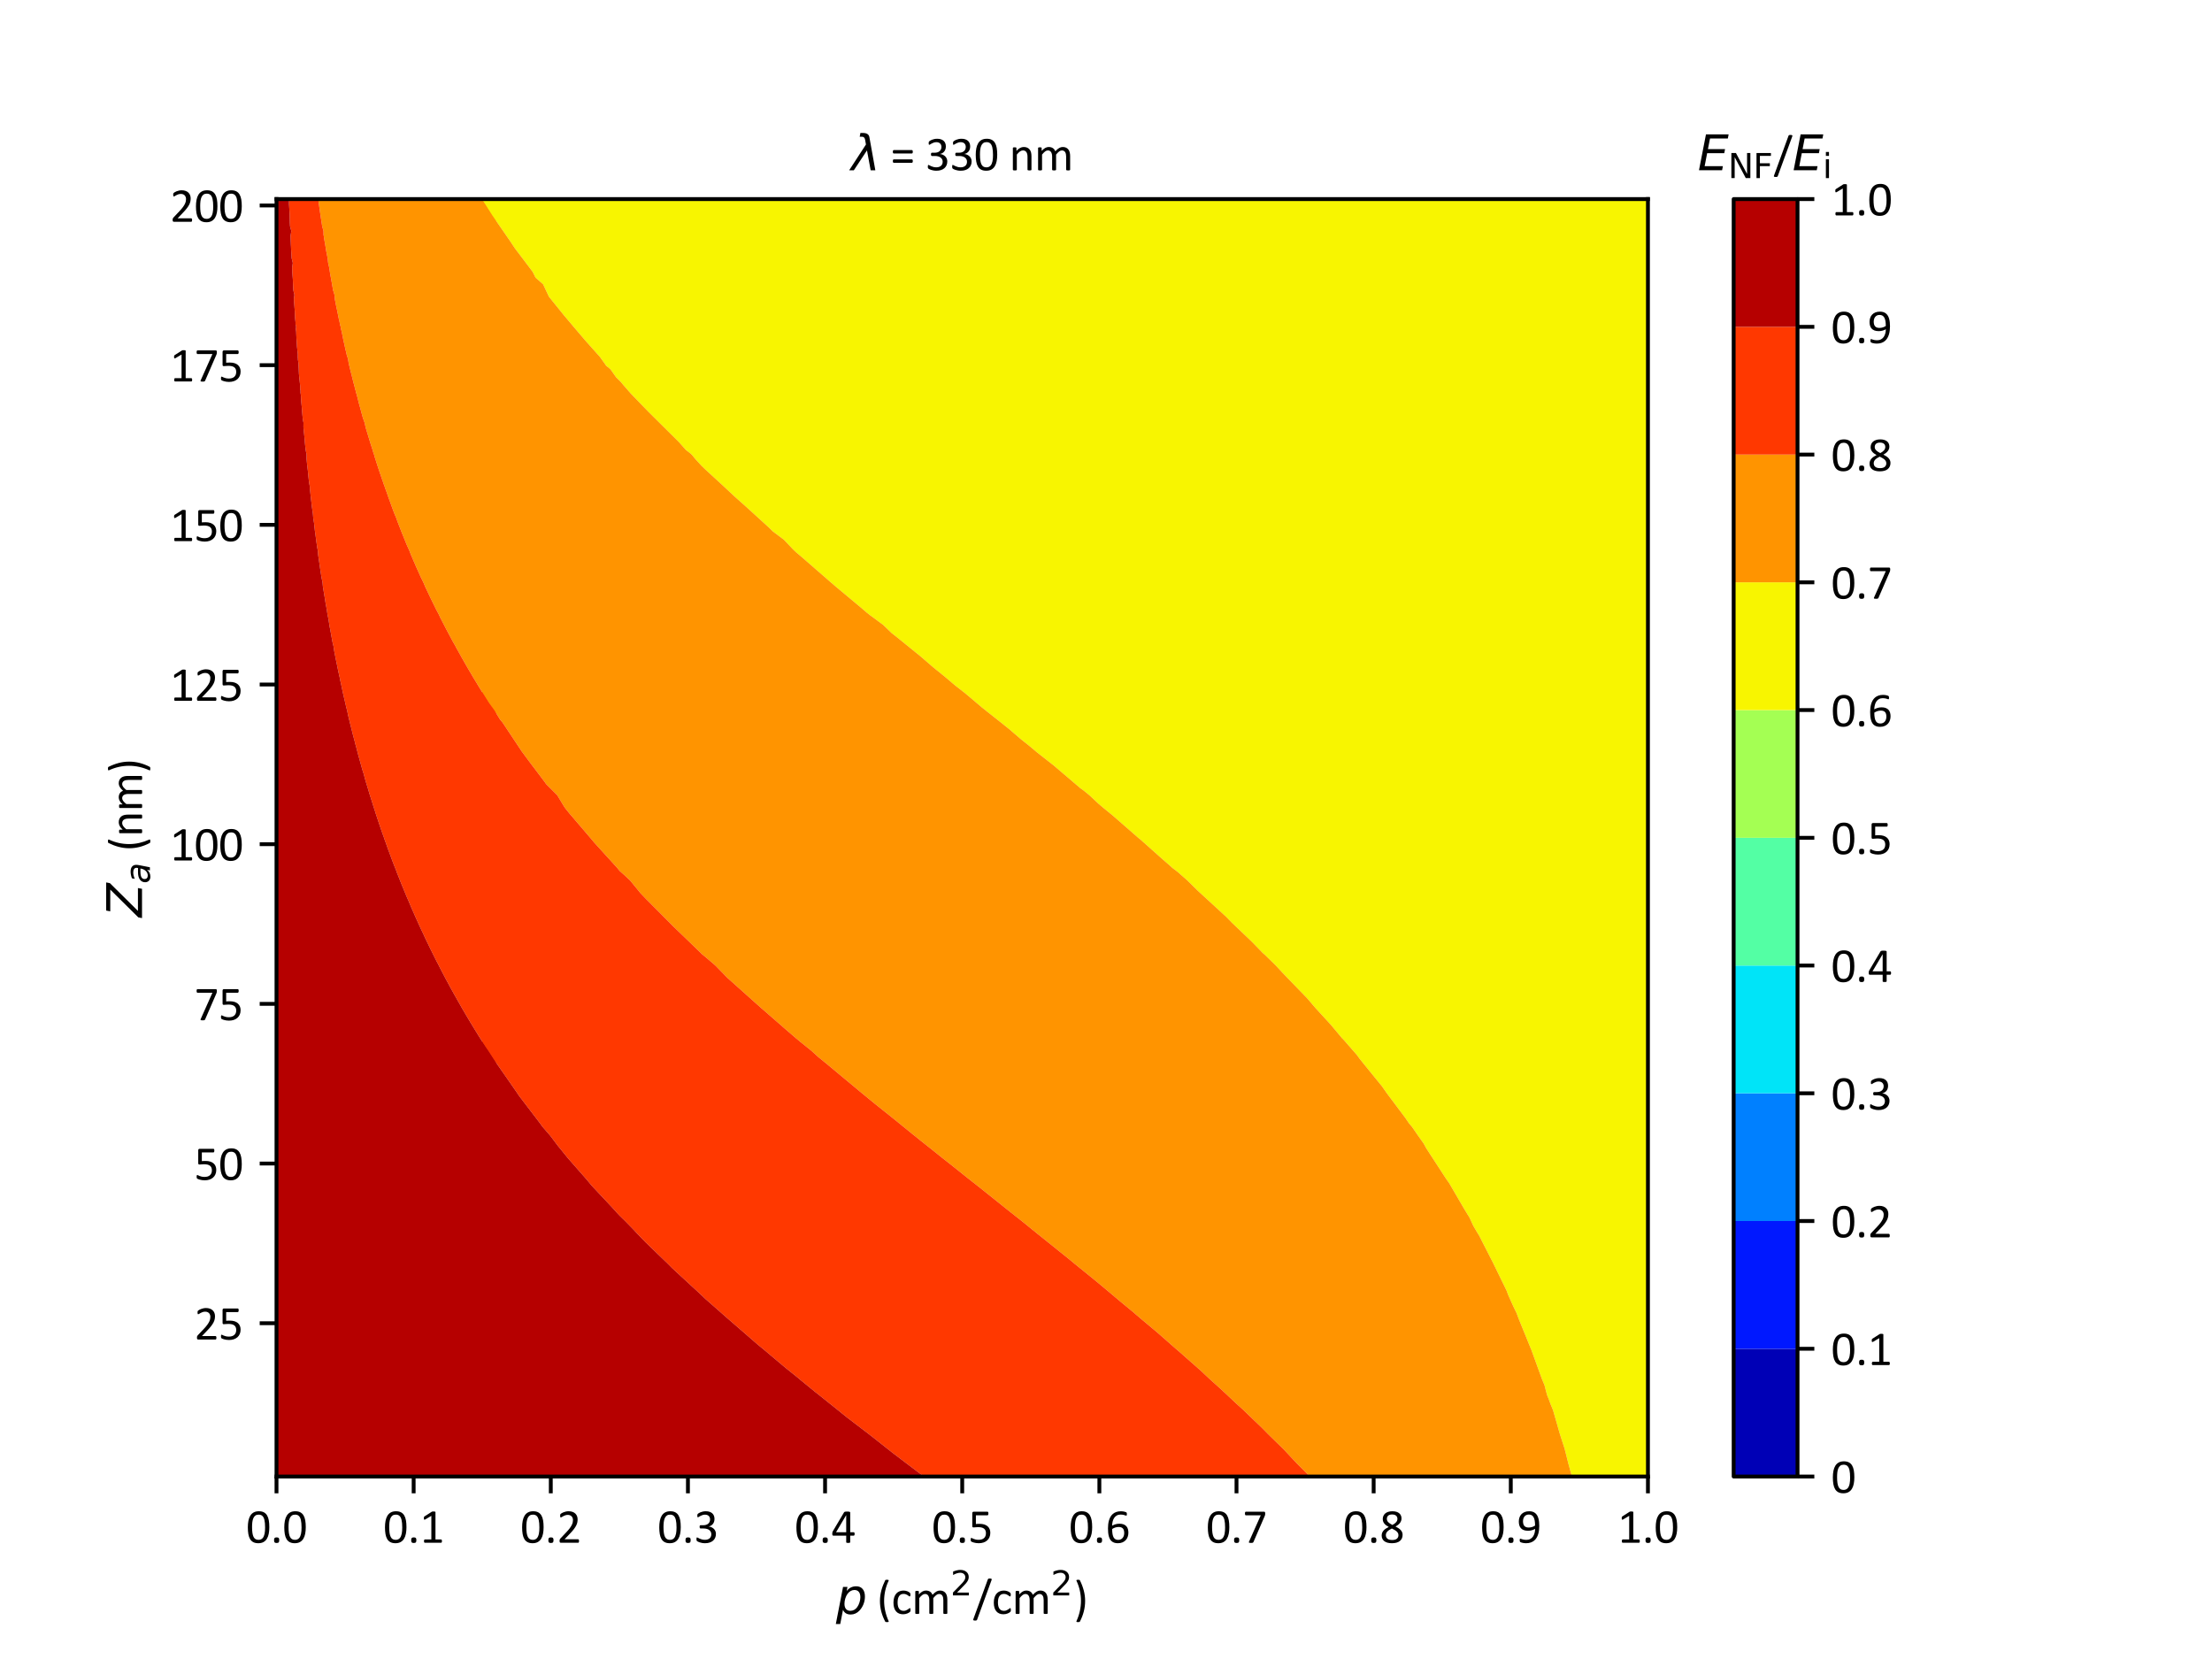 <?xml version="1.0" encoding="utf-8" standalone="no"?>
<!DOCTYPE svg PUBLIC "-//W3C//DTD SVG 1.1//EN"
  "http://www.w3.org/Graphics/SVG/1.1/DTD/svg11.dtd">
<svg xmlns:xlink="http://www.w3.org/1999/xlink" width="460.8pt" height="345.6pt" viewBox="0 0 460.8 345.6" xmlns="http://www.w3.org/2000/svg" version="1.1">
 <defs>
  <style type="text/css">*{stroke-linejoin: round; stroke-linecap: butt}</style>
 </defs>
 <g id="figure_1">
  <g id="patch_1">
   <path d="M 0 345.6 
L 460.8 345.6 
L 460.8 0 
L 0 0 
z
" style="fill: #ffffff"/>
  </g>
  <g id="axes_1">
   <g id="patch_2">
    <path d="M 57.6 307.584 
L 343.296 307.584 
L 343.296 41.472 
L 57.6 41.472 
z
" style="fill: #ffffff"/>
   </g>
   <g id="PathCollection_1">
    <path clip-path="url(#pf5adeea6f3)" style="fill: #0000b6"/>
   </g>
   <g id="PathCollection_2">
    <path clip-path="url(#pf5adeea6f3)" style="fill: #0018ff"/>
   </g>
   <g id="PathCollection_3">
    <path clip-path="url(#pf5adeea6f3)" style="fill: #0080ff"/>
   </g>
   <g id="PathCollection_4">
    <path clip-path="url(#pf5adeea6f3)" style="fill: #00e4f8"/>
   </g>
   <g id="PathCollection_5">
    <path clip-path="url(#pf5adeea6f3)" style="fill: #53ffa4"/>
   </g>
   <g id="PathCollection_6">
    <path clip-path="url(#pf5adeea6f3)" style="fill: #a4ff53"/>
   </g>
   <g id="PathCollection_7">
    <path d="M 100.399 41.472 
L 100.905 42.296 
L 101.003 42.446 
L 102.095 44.191 
L 102.474 44.798 
L 103.141 45.846 
L 103.34 46.153 
L 103.34 44.798 
L 103.34 41.472 
L 101.816 41.472 
" clip-path="url(#pf5adeea6f3)" style="fill: #f8f500"/>
   </g>
   <g id="PathCollection_8">
    <path d="M 103.34 46.153 
L 103.141 45.846 
L 102.474 44.798 
L 102.095 44.191 
L 101.003 42.446 
L 100.905 42.296 
L 100.399 41.472 
L 100.293 41.472 
L 98.769 41.472 
L 97.245 41.472 
L 95.721 41.472 
L 94.198 41.472 
L 92.674 41.472 
L 91.15 41.472 
L 89.627 41.472 
L 88.103 41.472 
L 86.579 41.472 
L 85.055 41.472 
L 83.532 41.472 
L 82.008 41.472 
L 80.484 41.472 
L 78.961 41.472 
L 77.437 41.472 
L 75.913 41.472 
L 74.389 41.472 
L 72.866 41.472 
L 71.342 41.472 
L 69.818 41.472 
L 68.295 41.472 
L 66.771 41.472 
L 66.308 41.472 
L 66.392 42.298 
L 66.416 42.446 
L 66.7 44.424 
L 66.755 44.798 
L 66.761 44.848 
L 67.114 47.151 
L 67.127 47.195 
L 67.385 48.125 
L 67.397 48.937 
L 67.436 49.099 
L 67.536 49.796 
L 67.822 51.451 
L 67.938 52.229 
L 68.25 53.803 
L 68.349 54.728 
L 68.364 54.778 
L 68.37 54.846 
L 68.583 55.752 
L 68.774 57.058 
L 68.975 58.104 
L 69.378 60.427 
L 69.383 60.456 
L 69.502 60.833 
L 69.678 61.43 
L 69.744 62.147 
L 69.767 62.405 
L 70.017 63.707 
L 70.245 64.757 
L 70.578 66.424 
L 70.742 67.109 
L 70.828 67.618 
L 70.898 67.863 
L 70.963 68.083 
L 70.994 68.398 
L 71.171 69.057 
L 71.549 70.958 
L 71.656 71.41 
L 71.952 72.742 
L 72.195 73.762 
L 72.225 73.937 
L 72.33 74.248 
L 72.486 74.736 
L 72.584 75.35 
L 72.642 75.71 
L 73.016 77.27 
L 73.223 78.062 
L 73.633 79.713 
L 73.83 80.415 
L 73.962 81.002 
L 74.027 81.21 
L 74.085 81.389 
L 74.108 81.528 
L 74.124 81.629 
L 74.348 82.363 
L 74.742 83.945 
L 74.959 84.715 
L 75.519 86.791 
L 75.599 87.067 
L 75.627 87.147 
L 75.946 88.042 
L 76.136 88.906 
L 76.161 89.016 
L 76.28 89.433 
L 76.871 91.368 
L 77.093 92.12 
L 77.61 93.72 
L 77.791 94.374 
L 77.839 94.495 
L 77.916 94.694 
L 78.075 95.271 
L 78.211 95.669 
L 78.331 96.07 
L 78.955 97.992 
L 78.962 98.013 
L 78.965 98.021 
L 79.613 99.923 
L 79.777 100.373 
L 79.931 100.847 
L 80.124 101.347 
L 80.196 101.608 
L 80.469 102.321 
L 80.938 103.684 
L 81.301 104.674 
L 81.765 105.957 
L 82.167 107.026 
L 82.326 107.404 
L 82.58 108 
L 82.797 108.664 
L 82.928 108.974 
L 83.699 110.96 
L 83.849 111.326 
L 84.67 113.356 
L 84.806 113.679 
L 84.937 113.958 
L 85.256 114.653 
L 85.591 115.546 
L 85.628 115.627 
L 86.612 117.906 
L 86.645 117.979 
L 87.669 120.268 
L 87.698 120.331 
L 87.711 120.358 
L 88.185 121.306 
L 88.434 121.895 
L 88.582 122.25 
L 88.597 122.28 
L 89.669 124.54 
L 89.714 124.632 
L 90.748 126.75 
L 90.866 126.984 
L 90.924 127.093 
L 91.388 127.958 
L 91.63 128.475 
L 91.769 128.777 
L 91.853 128.933 
L 92.858 130.883 
L 93.071 131.285 
L 93.9 132.852 
L 94.324 133.637 
L 94.395 133.76 
L 94.88 134.611 
L 95.145 135.132 
L 95.407 135.585 
L 96.17 136.959 
L 96.727 137.938 
L 97.115 138.622 
L 97.502 139.289 
L 97.866 139.908 
L 98.096 140.29 
L 98.548 141.065 
L 98.669 141.264 
L 98.702 141.324 
L 99.262 142.238 
L 99.592 142.793 
L 100.115 143.654 
L 100.387 144.094 
L 100.698 144.59 
L 101.344 145.621 
L 102.189 146.943 
L 102.442 147.35 
L 102.81 147.917 
L 103.118 148.4 
L 103.34 148.738 
L 103.34 147.917 
L 103.34 144.59 
L 103.34 141.264 
L 103.34 137.938 
L 103.34 134.611 
L 103.34 131.285 
L 103.34 127.958 
L 103.34 124.632 
L 103.34 121.306 
L 103.34 117.979 
L 103.34 114.653 
L 103.34 111.326 
L 103.34 108 
L 103.34 104.674 
L 103.34 101.347 
L 103.34 98.021 
L 103.34 94.694 
L 103.34 91.368 
L 103.34 88.042 
L 103.34 84.715 
L 103.34 81.389 
L 103.34 78.062 
L 103.34 74.736 
L 103.34 71.41 
L 103.34 68.083 
L 103.34 64.757 
L 103.34 61.43 
L 103.34 58.104 
L 103.34 54.778 
L 103.34 51.451 
L 103.34 48.125 
" clip-path="url(#pf5adeea6f3)" style="fill: #ff9400"/>
   </g>
   <g id="PathCollection_9">
    <path d="M 103.34 148.738 
L 103.118 148.4 
L 102.81 147.917 
L 102.442 147.35 
L 102.189 146.943 
L 101.344 145.621 
L 100.698 144.59 
L 100.387 144.094 
L 100.115 143.654 
L 99.592 142.793 
L 99.262 142.238 
L 98.702 141.324 
L 98.669 141.264 
L 98.548 141.065 
L 98.096 140.29 
L 97.866 139.908 
L 97.502 139.289 
L 97.115 138.622 
L 96.727 137.938 
L 96.17 136.959 
L 95.407 135.585 
L 95.145 135.132 
L 94.88 134.611 
L 94.395 133.76 
L 94.324 133.637 
L 93.9 132.852 
L 93.071 131.285 
L 92.858 130.883 
L 91.853 128.933 
L 91.769 128.777 
L 91.63 128.475 
L 91.388 127.958 
L 90.924 127.093 
L 90.866 126.984 
L 90.748 126.75 
L 89.714 124.632 
L 89.669 124.54 
L 88.597 122.28 
L 88.582 122.25 
L 88.434 121.895 
L 88.185 121.306 
L 87.711 120.358 
L 87.698 120.331 
L 87.669 120.268 
L 86.645 117.979 
L 86.612 117.906 
L 85.628 115.627 
L 85.591 115.546 
L 85.256 114.653 
L 84.937 113.958 
L 84.806 113.679 
L 84.67 113.356 
L 83.849 111.326 
L 83.699 110.96 
L 82.928 108.974 
L 82.797 108.664 
L 82.58 108 
L 82.326 107.404 
L 82.167 107.026 
L 81.765 105.957 
L 81.301 104.674 
L 80.938 103.684 
L 80.469 102.321 
L 80.196 101.608 
L 80.124 101.347 
L 79.931 100.847 
L 79.777 100.373 
L 79.613 99.923 
L 78.965 98.021 
L 78.962 98.013 
L 78.955 97.992 
L 78.331 96.07 
L 78.211 95.669 
L 78.075 95.271 
L 77.916 94.694 
L 77.839 94.495 
L 77.791 94.374 
L 77.61 93.72 
L 77.093 92.12 
L 76.871 91.368 
L 76.28 89.433 
L 76.161 89.016 
L 76.136 88.906 
L 75.946 88.042 
L 75.627 87.147 
L 75.599 87.067 
L 75.519 86.791 
L 74.959 84.715 
L 74.742 83.945 
L 74.348 82.363 
L 74.124 81.629 
L 74.108 81.528 
L 74.085 81.389 
L 74.027 81.21 
L 73.962 81.002 
L 73.83 80.415 
L 73.633 79.713 
L 73.223 78.062 
L 73.016 77.27 
L 72.642 75.71 
L 72.584 75.35 
L 72.486 74.736 
L 72.33 74.248 
L 72.225 73.937 
L 72.195 73.762 
L 71.952 72.742 
L 71.656 71.41 
L 71.549 70.958 
L 71.171 69.057 
L 70.994 68.398 
L 70.963 68.083 
L 70.898 67.863 
L 70.828 67.618 
L 70.742 67.109 
L 70.578 66.424 
L 70.245 64.757 
L 70.017 63.707 
L 69.767 62.405 
L 69.744 62.147 
L 69.678 61.43 
L 69.502 60.833 
L 69.383 60.456 
L 69.378 60.427 
L 68.975 58.104 
L 68.774 57.058 
L 68.583 55.752 
L 68.37 54.846 
L 68.364 54.778 
L 68.349 54.728 
L 68.25 53.803 
L 67.938 52.229 
L 67.822 51.451 
L 67.536 49.796 
L 67.436 49.099 
L 67.397 48.937 
L 67.385 48.125 
L 67.127 47.195 
L 67.114 47.151 
L 66.761 44.848 
L 66.755 44.798 
L 66.7 44.424 
L 66.416 42.446 
L 66.392 42.298 
L 66.308 41.472 
L 65.247 41.472 
L 63.723 41.472 
L 62.2 41.472 
L 60.676 41.472 
L 60.216 41.472 
L 60.202 42.421 
L 60.206 42.446 
L 60.204 42.503 
L 60.348 44.798 
L 60.376 46.378 
L 60.422 47.151 
L 60.449 47.259 
L 60.686 48.125 
L 60.576 48.829 
L 60.518 49.099 
L 60.6 51.053 
L 60.625 51.451 
L 60.63 51.695 
L 60.754 53.803 
L 60.798 53.964 
L 60.997 54.778 
L 60.878 55.631 
L 60.854 55.752 
L 60.904 56.904 
L 60.998 58.104 
L 61.094 60.306 
L 61.103 60.456 
L 61.105 60.465 
L 61.327 61.43 
L 61.217 62.319 
L 61.231 62.405 
L 61.241 62.664 
L 61.403 64.757 
L 61.474 66.342 
L 61.558 67.109 
L 61.555 67.5 
L 61.618 67.795 
L 61.681 68.083 
L 61.624 68.603 
L 61.696 69.057 
L 61.752 70.433 
L 61.827 71.41 
L 61.86 72.15 
L 62.034 73.762 
L 62.033 74.585 
L 62.064 74.736 
L 62.056 74.807 
L 62.051 74.871 
L 62.178 75.71 
L 62.274 77.901 
L 62.29 78.062 
L 62.308 78.3 
L 62.532 80.415 
L 62.535 81.086 
L 62.562 81.21 
L 62.601 81.389 
L 62.598 81.586 
L 62.592 81.744 
L 62.682 82.363 
L 62.737 83.543 
L 62.856 84.715 
L 62.992 86.445 
L 63.056 87.067 
L 63.058 87.265 
L 63.22 88.042 
L 63.207 88.953 
L 63.216 89.016 
L 63.222 89.136 
L 63.448 91.368 
L 63.529 92.391 
L 63.669 93.72 
L 63.714 93.946 
L 63.865 94.694 
L 63.861 95.38 
L 63.866 95.669 
L 63.968 96.732 
L 64.123 98.021 
L 64.326 100.031 
L 64.376 100.373 
L 64.391 100.573 
L 64.541 101.347 
L 64.55 101.978 
L 64.609 102.321 
L 64.739 103.564 
L 64.872 104.674 
L 64.94 105.344 
L 65.182 107.026 
L 65.26 107.988 
L 65.263 108 
L 65.264 108.015 
L 65.425 108.974 
L 65.595 110.568 
L 65.706 111.326 
L 65.891 112.732 
L 66.026 113.679 
L 66.048 113.929 
L 66.204 114.653 
L 66.275 115.582 
L 66.282 115.627 
L 66.29 115.702 
L 66.625 117.979 
L 66.685 118.431 
L 66.977 120.331 
L 66.999 120.439 
L 67.185 121.306 
L 67.268 122.234 
L 67.278 122.28 
L 67.31 122.483 
L 67.668 124.632 
L 67.824 125.659 
L 68.073 126.984 
L 68.199 127.872 
L 68.218 127.958 
L 68.221 127.995 
L 68.224 128.022 
L 68.41 128.933 
L 68.659 130.49 
L 68.813 131.285 
L 69.153 133.159 
L 69.242 133.637 
L 69.257 133.741 
L 69.341 134.094 
L 69.47 134.611 
L 69.595 135.475 
L 69.613 135.585 
L 69.943 137.283 
L 70.082 137.938 
L 70.467 139.848 
L 70.57 140.29 
L 70.636 140.626 
L 70.719 140.956 
L 70.793 141.264 
L 70.831 141.517 
L 70.861 141.699 
L 70.993 142.238 
L 71.442 144.373 
L 71.494 144.59 
L 71.647 145.255 
L 72.039 146.943 
L 72.097 147.234 
L 72.171 147.507 
L 72.289 147.917 
L 72.398 148.439 
L 72.486 148.891 
L 72.949 150.805 
L 73.063 151.243 
L 73.53 153.119 
L 73.662 153.595 
L 73.764 154.004 
L 73.924 154.57 
L 73.967 154.778 
L 73.999 154.922 
L 74.178 155.544 
L 74.643 157.342 
L 74.802 157.896 
L 75.432 160.172 
L 75.453 160.248 
L 75.456 160.258 
L 75.764 161.222 
L 75.97 162.004 
L 76.018 162.197 
L 76.224 162.911 
L 76.725 164.549 
L 77.004 165.494 
L 77.458 166.901 
L 77.683 167.653 
L 77.713 167.739 
L 77.763 167.875 
L 77.888 168.283 
L 78.075 168.849 
L 78.251 169.425 
L 78.843 171.202 
L 78.917 171.432 
L 79.114 172.009 
L 79.541 173.261 
L 79.648 173.554 
L 79.758 173.871 
L 79.892 174.235 
L 79.997 174.528 
L 80.062 174.737 
L 80.106 174.87 
L 80.341 175.502 
L 80.871 177.01 
L 81.19 177.854 
L 81.73 179.321 
L 82.071 180.207 
L 82.133 180.365 
L 82.464 181.181 
L 82.728 181.907 
L 82.831 182.155 
L 83.656 184.237 
L 83.77 184.507 
L 84.65 186.645 
L 84.742 186.859 
L 84.875 187.169 
L 85.173 187.834 
L 85.553 188.762 
L 85.574 188.808 
L 86.594 191.128 
L 86.608 191.16 
L 87.663 193.479 
L 87.678 193.512 
L 87.843 193.861 
L 88.148 194.486 
L 88.579 195.434 
L 88.593 195.461 
L 89.675 197.706 
L 89.729 197.813 
L 90.758 199.883 
L 90.903 200.165 
L 91.043 200.439 
L 91.413 201.139 
L 91.805 201.925 
L 91.907 202.113 
L 92.891 203.992 
L 93.151 204.466 
L 93.925 205.904 
L 94.433 206.818 
L 94.478 206.9 
L 94.985 207.792 
L 95.227 208.239 
L 95.533 208.766 
L 96.232 210.004 
L 96.889 211.118 
L 97.157 211.582 
L 97.415 212.013 
L 97.948 212.911 
L 98.293 213.471 
L 98.842 214.379 
L 98.884 214.445 
L 99.029 214.68 
L 99.486 215.419 
L 99.691 215.758 
L 100.005 216.256 
L 100.446 216.961 
L 100.968 217.771 
L 101.46 218.549 
L 102.495 220.123 
L 102.642 220.351 
L 103.139 221.098 
L 103.258 221.277 
L 103.34 221.403 
L 103.34 221.098 
L 103.34 217.771 
L 103.34 214.445 
L 103.34 211.118 
L 103.34 207.792 
L 103.34 204.466 
L 103.34 201.139 
L 103.34 197.813 
L 103.34 194.486 
L 103.34 191.16 
L 103.34 187.834 
L 103.34 184.507 
L 103.34 181.181 
L 103.34 177.854 
L 103.34 174.528 
L 103.34 171.202 
L 103.34 167.875 
L 103.34 164.549 
L 103.34 161.222 
L 103.34 157.896 
L 103.34 154.57 
L 103.34 151.243 
" clip-path="url(#pf5adeea6f3)" style="fill: #ff3800"/>
   </g>
   <g id="PathCollection_10">
    <path d="M 103.34 221.403 
L 103.258 221.277 
L 103.139 221.098 
L 102.642 220.351 
L 102.495 220.123 
L 101.46 218.549 
L 100.968 217.771 
L 100.446 216.961 
L 100.005 216.256 
L 99.691 215.758 
L 99.486 215.419 
L 99.029 214.68 
L 98.884 214.445 
L 98.842 214.379 
L 98.293 213.471 
L 97.948 212.911 
L 97.415 212.013 
L 97.157 211.582 
L 96.889 211.118 
L 96.232 210.004 
L 95.533 208.766 
L 95.227 208.239 
L 94.985 207.792 
L 94.478 206.9 
L 94.433 206.818 
L 93.925 205.904 
L 93.151 204.466 
L 92.891 203.992 
L 91.907 202.113 
L 91.805 201.925 
L 91.413 201.139 
L 91.043 200.439 
L 90.903 200.165 
L 90.758 199.883 
L 89.729 197.813 
L 89.675 197.706 
L 88.593 195.461 
L 88.579 195.434 
L 88.148 194.486 
L 87.843 193.861 
L 87.678 193.512 
L 87.663 193.479 
L 86.608 191.16 
L 86.594 191.128 
L 85.574 188.808 
L 85.553 188.762 
L 85.173 187.834 
L 84.875 187.169 
L 84.742 186.859 
L 84.65 186.645 
L 83.77 184.507 
L 83.656 184.237 
L 82.831 182.155 
L 82.728 181.907 
L 82.464 181.181 
L 82.133 180.365 
L 82.071 180.207 
L 81.73 179.321 
L 81.19 177.854 
L 80.871 177.01 
L 80.341 175.502 
L 80.106 174.87 
L 80.062 174.737 
L 79.997 174.528 
L 79.892 174.235 
L 79.758 173.871 
L 79.648 173.554 
L 79.541 173.261 
L 79.114 172.009 
L 78.917 171.432 
L 78.843 171.202 
L 78.251 169.425 
L 78.075 168.849 
L 77.888 168.283 
L 77.763 167.875 
L 77.713 167.739 
L 77.683 167.653 
L 77.458 166.901 
L 77.004 165.494 
L 76.725 164.549 
L 76.224 162.911 
L 76.018 162.197 
L 75.97 162.004 
L 75.764 161.222 
L 75.456 160.258 
L 75.453 160.248 
L 75.432 160.172 
L 74.802 157.896 
L 74.643 157.342 
L 74.178 155.544 
L 73.999 154.922 
L 73.967 154.778 
L 73.924 154.57 
L 73.764 154.004 
L 73.662 153.595 
L 73.53 153.119 
L 73.063 151.243 
L 72.949 150.805 
L 72.486 148.891 
L 72.398 148.439 
L 72.289 147.917 
L 72.171 147.507 
L 72.097 147.234 
L 72.039 146.943 
L 71.647 145.255 
L 71.494 144.59 
L 71.442 144.373 
L 70.993 142.238 
L 70.861 141.699 
L 70.831 141.517 
L 70.793 141.264 
L 70.719 140.956 
L 70.636 140.626 
L 70.57 140.29 
L 70.467 139.848 
L 70.082 137.938 
L 69.943 137.283 
L 69.613 135.585 
L 69.595 135.475 
L 69.47 134.611 
L 69.341 134.094 
L 69.257 133.741 
L 69.242 133.637 
L 69.153 133.159 
L 68.813 131.285 
L 68.659 130.49 
L 68.41 128.933 
L 68.224 128.022 
L 68.221 127.995 
L 68.218 127.958 
L 68.199 127.872 
L 68.073 126.984 
L 67.824 125.659 
L 67.668 124.632 
L 67.31 122.483 
L 67.278 122.28 
L 67.268 122.234 
L 67.185 121.306 
L 66.999 120.439 
L 66.977 120.331 
L 66.685 118.431 
L 66.625 117.979 
L 66.29 115.702 
L 66.282 115.627 
L 66.275 115.582 
L 66.204 114.653 
L 66.048 113.929 
L 66.026 113.679 
L 65.891 112.732 
L 65.706 111.326 
L 65.595 110.568 
L 65.425 108.974 
L 65.264 108.015 
L 65.263 108 
L 65.26 107.988 
L 65.182 107.026 
L 64.94 105.344 
L 64.872 104.674 
L 64.739 103.564 
L 64.609 102.321 
L 64.55 101.978 
L 64.541 101.347 
L 64.391 100.573 
L 64.376 100.373 
L 64.326 100.031 
L 64.123 98.021 
L 63.968 96.732 
L 63.866 95.669 
L 63.861 95.38 
L 63.865 94.694 
L 63.714 93.946 
L 63.669 93.72 
L 63.529 92.391 
L 63.448 91.368 
L 63.222 89.136 
L 63.216 89.016 
L 63.207 88.953 
L 63.22 88.042 
L 63.058 87.265 
L 63.056 87.067 
L 62.992 86.445 
L 62.856 84.715 
L 62.737 83.543 
L 62.682 82.363 
L 62.592 81.744 
L 62.598 81.586 
L 62.601 81.389 
L 62.562 81.21 
L 62.535 81.086 
L 62.532 80.415 
L 62.308 78.3 
L 62.29 78.062 
L 62.274 77.901 
L 62.178 75.71 
L 62.051 74.871 
L 62.056 74.807 
L 62.064 74.736 
L 62.033 74.585 
L 62.034 73.762 
L 61.86 72.15 
L 61.827 71.41 
L 61.752 70.433 
L 61.696 69.057 
L 61.624 68.603 
L 61.681 68.083 
L 61.618 67.795 
L 61.555 67.5 
L 61.558 67.109 
L 61.474 66.342 
L 61.403 64.757 
L 61.241 62.664 
L 61.231 62.405 
L 61.217 62.319 
L 61.327 61.43 
L 61.105 60.465 
L 61.103 60.456 
L 61.094 60.306 
L 60.998 58.104 
L 60.904 56.904 
L 60.854 55.752 
L 60.878 55.631 
L 60.997 54.778 
L 60.798 53.964 
L 60.754 53.803 
L 60.63 51.695 
L 60.625 51.451 
L 60.6 51.053 
L 60.518 49.099 
L 60.576 48.829 
L 60.686 48.125 
L 60.449 47.259 
L 60.422 47.151 
L 60.376 46.378 
L 60.348 44.798 
L 60.204 42.503 
L 60.206 42.446 
L 60.202 42.421 
L 60.216 41.472 
L 59.152 41.472 
L 57.629 41.472 
L 57.629 44.798 
L 57.629 48.125 
L 57.629 51.451 
L 57.629 54.778 
L 57.629 58.104 
L 57.629 61.43 
L 57.629 64.757 
L 57.629 68.083 
L 57.629 71.41 
L 57.629 74.736 
L 57.629 78.062 
L 57.629 81.389 
L 57.629 84.715 
L 57.629 88.042 
L 57.629 91.368 
L 57.629 94.694 
L 57.629 98.021 
L 57.629 101.347 
L 57.629 104.674 
L 57.629 108 
L 57.629 111.326 
L 57.629 114.653 
L 57.629 117.979 
L 57.629 121.306 
L 57.629 124.632 
L 57.629 127.958 
L 57.629 131.285 
L 57.629 134.611 
L 57.629 137.938 
L 57.629 141.264 
L 57.629 144.59 
L 57.629 147.917 
L 57.629 151.243 
L 57.629 154.57 
L 57.629 157.896 
L 57.629 161.222 
L 57.629 164.549 
L 57.629 167.875 
L 57.629 171.202 
L 57.629 174.528 
L 57.629 177.854 
L 57.629 181.181 
L 57.629 184.507 
L 57.629 187.834 
L 57.629 191.16 
L 57.629 194.486 
L 57.629 197.813 
L 57.629 201.139 
L 57.629 204.466 
L 57.629 207.792 
L 57.629 211.118 
L 57.629 214.445 
L 57.629 217.771 
L 57.629 221.098 
L 57.629 224.424 
L 57.629 227.75 
L 57.629 231.077 
L 57.629 234.403 
L 57.629 237.73 
L 57.629 241.056 
L 57.629 244.382 
L 57.629 247.709 
L 57.629 251.035 
L 57.629 254.362 
L 57.629 257.688 
L 57.629 261.014 
L 57.629 264.341 
L 57.629 267.667 
L 57.629 270.994 
L 57.629 274.32 
L 57.629 277.646 
L 57.629 280.973 
L 57.629 284.299 
L 57.629 287.626 
L 57.629 290.952 
L 57.629 294.278 
L 57.629 297.605 
L 57.629 300.931 
L 57.629 304.258 
L 57.629 307.584 
L 59.152 307.584 
L 60.676 307.584 
L 62.2 307.584 
L 63.723 307.584 
L 65.247 307.584 
L 66.771 307.584 
L 68.295 307.584 
L 69.818 307.584 
L 71.342 307.584 
L 72.866 307.584 
L 74.389 307.584 
L 75.913 307.584 
L 77.437 307.584 
L 78.961 307.584 
L 80.484 307.584 
L 82.008 307.584 
L 83.532 307.584 
L 85.055 307.584 
L 86.579 307.584 
L 88.103 307.584 
L 89.627 307.584 
L 91.15 307.584 
L 92.674 307.584 
L 94.198 307.584 
L 95.721 307.584 
L 97.245 307.584 
L 98.769 307.584 
L 100.293 307.584 
L 101.816 307.584 
L 103.34 307.584 
L 103.34 304.258 
L 103.34 300.931 
L 103.34 297.605 
L 103.34 294.278 
L 103.34 290.952 
L 103.34 287.626 
L 103.34 284.299 
L 103.34 280.973 
L 103.34 277.646 
L 103.34 274.32 
L 103.34 270.994 
L 103.34 267.667 
L 103.34 264.341 
L 103.34 261.014 
L 103.34 257.688 
L 103.34 254.362 
L 103.34 251.035 
L 103.34 247.709 
L 103.34 244.382 
L 103.34 241.056 
L 103.34 237.73 
L 103.34 234.403 
L 103.34 231.077 
L 103.34 227.75 
L 103.34 224.424 
" clip-path="url(#pf5adeea6f3)" style="fill: #b60000"/>
   </g>
   <g id="PathCollection_11">
    <path clip-path="url(#pf5adeea6f3)" style="fill: #0000b6"/>
   </g>
   <g id="PathCollection_12">
    <path clip-path="url(#pf5adeea6f3)" style="fill: #0018ff"/>
   </g>
   <g id="PathCollection_13">
    <path clip-path="url(#pf5adeea6f3)" style="fill: #0080ff"/>
   </g>
   <g id="PathCollection_14">
    <path clip-path="url(#pf5adeea6f3)" style="fill: #00e4f8"/>
   </g>
   <g id="PathCollection_15">
    <path clip-path="url(#pf5adeea6f3)" style="fill: #53ffa4"/>
   </g>
   <g id="PathCollection_16">
    <path clip-path="url(#pf5adeea6f3)" style="fill: #a4ff53"/>
   </g>
   <g id="PathCollection_17">
    <path d="M 100.454 41.563 
L 102.537 44.833 
L 106.34 50.342 
L 107.269 51.745 
L 110.954 56.615 
L 111.563 57.845 
L 113.133 59.213 
L 114.342 61.794 
L 114.348 61.811 
L 117.526 65.749 
L 119.494 68.083 
L 122.027 71.054 
L 124.973 74.356 
L 126.317 76.237 
L 126.649 76.479 
L 127.188 76.954 
L 128.336 78.586 
L 129.307 79.552 
L 129.858 80.214 
L 131.371 81.955 
L 133.472 84.134 
L 135.114 85.824 
L 138.164 88.853 
L 141.43 92.096 
L 142.926 93.788 
L 143.358 94.091 
L 144.087 94.694 
L 144.898 95.68 
L 146.18 97.078 
L 146.417 97.292 
L 146.539 97.416 
L 146.798 97.679 
L 150.101 100.711 
L 153.166 103.565 
L 155.349 105.503 
L 160.107 109.837 
L 160.969 110.687 
L 163.292 112.435 
L 165.198 114.441 
L 165.816 115.033 
L 167.155 116.165 
L 173.057 121.306 
L 173.199 121.423 
L 174.202 122.286 
L 179.394 126.617 
L 180.502 127.578 
L 181.169 128.109 
L 183.975 130.176 
L 185.743 131.88 
L 186.877 132.774 
L 191.672 136.662 
L 194.438 139.046 
L 196.853 140.999 
L 199.026 142.842 
L 200.897 144.294 
L 202.124 145.319 
L 204.609 147.428 
L 205.242 147.917 
L 205.341 148.003 
L 205.389 148.052 
L 208.511 150.515 
L 210.186 151.856 
L 212.751 154.063 
L 214.336 155.316 
L 216.089 156.787 
L 219.462 159.432 
L 223.725 163.06 
L 225.066 164.209 
L 225.754 164.695 
L 226.93 165.658 
L 228.756 167.366 
L 229.795 168.256 
L 231.741 169.842 
L 237.114 174.528 
L 237.66 174.972 
L 242.019 178.861 
L 243.901 180.503 
L 244.217 180.8 
L 245.285 181.606 
L 247.324 183.398 
L 249.509 185.552 
L 249.991 185.996 
L 255.425 190.986 
L 256.675 192.269 
L 260.846 196.245 
L 263.063 198.541 
L 263.444 198.858 
L 265.775 201.139 
L 267.156 202.631 
L 268.215 203.737 
L 272.309 207.966 
L 274.049 210.01 
L 277.228 213.476 
L 279.57 216.282 
L 279.846 216.546 
L 281.883 218.88 
L 282.724 219.85 
L 283.152 220.46 
L 283.966 221.478 
L 287.919 226.341 
L 288.899 227.75 
L 292.776 232.914 
L 293.521 234.023 
L 294.15 234.755 
L 295.435 236.621 
L 296.545 238.179 
L 297.113 239.212 
L 297.117 239.219 
L 297.158 239.284 
L 301.194 245.491 
L 301.902 246.499 
L 304.969 251.764 
L 305.741 253.037 
L 306.071 253.555 
L 306.45 254.362 
L 306.918 255.378 
L 307.594 256.527 
L 307.853 256.96 
L 308.136 257.41 
L 310.393 261.846 
L 311 263.012 
L 311.099 263.232 
L 313.855 268.883 
L 314.083 269.504 
L 314.257 269.944 
L 315.229 272.102 
L 315.913 273.509 
L 316.355 274.7 
L 318.821 280.764 
L 318.914 280.973 
L 318.948 281.043 
L 321.198 287.245 
L 321.756 288.598 
L 322.072 289.843 
L 322.296 290.658 
L 322.638 291.489 
L 322.978 292.441 
L 323.525 293.768 
L 324.94 298.714 
L 325.938 301.804 
L 326.738 304.986 
L 327.376 307.288 
L 327.437 307.584 
L 335.201 307.584 
L 343.296 307.584 
L 343.296 298.714 
L 343.296 289.843 
L 343.296 280.973 
L 343.296 272.102 
L 343.296 263.232 
L 343.296 254.362 
L 343.296 245.491 
L 343.296 236.621 
L 343.296 227.75 
L 343.296 218.88 
L 343.296 210.01 
L 343.296 201.139 
L 343.296 192.269 
L 343.296 183.398 
L 343.296 174.528 
L 343.296 165.658 
L 343.296 156.787 
L 343.296 147.917 
L 343.296 139.046 
L 343.296 130.176 
L 343.296 121.306 
L 343.296 112.435 
L 343.296 103.565 
L 343.296 94.694 
L 343.296 85.824 
L 343.296 76.954 
L 343.296 68.083 
L 343.296 59.213 
L 343.296 50.342 
L 343.296 41.472 
L 335.201 41.472 
L 327.107 41.472 
L 319.012 41.472 
L 310.917 41.472 
L 302.822 41.472 
L 294.728 41.472 
L 286.633 41.472 
L 278.538 41.472 
L 270.444 41.472 
L 262.349 41.472 
L 254.254 41.472 
L 246.159 41.472 
L 238.065 41.472 
L 229.97 41.472 
L 221.875 41.472 
L 213.78 41.472 
L 205.686 41.472 
L 197.591 41.472 
L 189.496 41.472 
L 181.402 41.472 
L 173.307 41.472 
L 165.212 41.472 
L 157.117 41.472 
L 149.023 41.472 
L 140.928 41.472 
L 132.833 41.472 
L 124.739 41.472 
L 116.644 41.472 
L 108.549 41.472 
L 100.454 41.472 
" clip-path="url(#pf5adeea6f3)" style="fill: #f8f500"/>
   </g>
   <g id="PathCollection_18">
    <path d="M 327.437 307.584 
L 327.376 307.288 
L 326.738 304.986 
L 325.938 301.804 
L 324.94 298.714 
L 323.525 293.768 
L 322.978 292.441 
L 322.638 291.489 
L 322.296 290.658 
L 322.072 289.843 
L 321.756 288.598 
L 321.198 287.245 
L 318.948 281.043 
L 318.914 280.973 
L 318.821 280.764 
L 316.355 274.7 
L 315.913 273.509 
L 315.229 272.102 
L 314.257 269.944 
L 314.083 269.504 
L 313.855 268.883 
L 311.099 263.232 
L 311 263.012 
L 310.393 261.846 
L 308.136 257.41 
L 307.853 256.96 
L 307.594 256.527 
L 306.918 255.378 
L 306.45 254.362 
L 306.071 253.555 
L 305.741 253.037 
L 304.969 251.764 
L 301.902 246.499 
L 301.194 245.491 
L 297.158 239.284 
L 297.117 239.219 
L 297.113 239.212 
L 296.545 238.179 
L 295.435 236.621 
L 294.15 234.755 
L 293.521 234.023 
L 292.776 232.914 
L 288.899 227.75 
L 287.919 226.341 
L 283.966 221.478 
L 283.152 220.46 
L 282.724 219.85 
L 281.883 218.88 
L 279.846 216.546 
L 279.57 216.282 
L 277.228 213.476 
L 274.049 210.01 
L 272.309 207.966 
L 268.215 203.737 
L 267.156 202.631 
L 265.775 201.139 
L 263.444 198.858 
L 263.063 198.541 
L 260.846 196.245 
L 256.675 192.269 
L 255.425 190.986 
L 249.991 185.996 
L 249.509 185.552 
L 247.324 183.398 
L 245.285 181.606 
L 244.217 180.8 
L 243.901 180.503 
L 242.019 178.861 
L 237.66 174.972 
L 237.114 174.528 
L 231.741 169.842 
L 229.795 168.256 
L 228.756 167.366 
L 226.93 165.658 
L 225.754 164.695 
L 225.066 164.209 
L 223.725 163.06 
L 219.462 159.432 
L 216.089 156.787 
L 214.336 155.316 
L 212.751 154.063 
L 210.186 151.856 
L 208.511 150.515 
L 205.389 148.052 
L 205.341 148.003 
L 205.242 147.917 
L 204.609 147.428 
L 202.124 145.319 
L 200.897 144.294 
L 199.026 142.842 
L 196.853 140.999 
L 194.438 139.046 
L 191.672 136.662 
L 186.877 132.774 
L 185.743 131.88 
L 183.975 130.176 
L 181.169 128.109 
L 180.502 127.578 
L 179.394 126.617 
L 174.202 122.286 
L 173.199 121.423 
L 173.057 121.306 
L 167.155 116.165 
L 165.816 115.033 
L 165.198 114.441 
L 163.292 112.435 
L 160.969 110.687 
L 160.107 109.837 
L 155.349 105.503 
L 153.166 103.565 
L 150.101 100.711 
L 146.798 97.679 
L 146.539 97.416 
L 146.417 97.292 
L 146.18 97.078 
L 144.898 95.68 
L 144.087 94.694 
L 143.358 94.091 
L 142.926 93.788 
L 141.43 92.096 
L 138.164 88.853 
L 135.114 85.824 
L 133.472 84.134 
L 131.371 81.955 
L 129.858 80.214 
L 129.307 79.552 
L 128.336 78.586 
L 127.188 76.954 
L 126.649 76.479 
L 126.317 76.237 
L 124.973 74.356 
L 122.027 71.054 
L 119.494 68.083 
L 117.526 65.749 
L 114.348 61.811 
L 114.342 61.794 
L 113.133 59.213 
L 111.563 57.845 
L 110.954 56.615 
L 107.269 51.745 
L 106.34 50.342 
L 102.537 44.833 
L 100.454 41.563 
L 100.454 50.342 
L 100.454 59.213 
L 100.454 68.083 
L 100.454 76.954 
L 100.454 85.824 
L 100.454 94.694 
L 100.454 103.565 
L 100.454 112.435 
L 100.454 121.306 
L 100.454 130.176 
L 100.454 139.046 
L 100.454 144.174 
L 101.847 146.391 
L 102.959 147.917 
L 104.177 149.901 
L 104.692 150.515 
L 108.728 156.591 
L 108.877 156.787 
L 110.278 158.681 
L 113.585 163.06 
L 113.732 163.305 
L 116.084 165.658 
L 117.41 167.857 
L 117.655 168.256 
L 118.579 169.408 
L 122.956 174.528 
L 123.809 175.546 
L 128.577 180.8 
L 129.08 181.428 
L 129.872 182.124 
L 131.245 183.398 
L 132.882 185.396 
L 133.357 185.996 
L 134.682 187.379 
L 139.546 192.269 
L 140.265 192.995 
L 146.008 198.541 
L 146.204 198.744 
L 147.218 199.578 
L 149.035 201.139 
L 151.508 203.685 
L 151.569 203.737 
L 157.774 209.29 
L 158.589 210.01 
L 163.571 214.35 
L 165.808 216.282 
L 167.096 217.338 
L 169.012 218.88 
L 170.44 220.181 
L 172.037 221.478 
L 176.011 224.787 
L 179.576 227.75 
L 180.97 228.893 
L 182.221 229.918 
L 185.286 232.364 
L 187.342 234.023 
L 190.161 236.319 
L 190.552 236.621 
L 191.883 237.704 
L 193.797 239.219 
L 194.62 239.876 
L 195.84 240.859 
L 198.538 242.985 
L 201.673 245.491 
L 204.011 247.326 
L 209.554 251.764 
L 210.227 252.3 
L 212.842 254.362 
L 215.993 256.92 
L 216.042 256.96 
L 216.126 257.026 
L 216.452 257.289 
L 222.714 262.313 
L 223.816 263.232 
L 228.525 267.054 
L 231.455 269.504 
L 233.057 270.859 
L 234.556 272.102 
L 235.806 273.127 
L 237.639 274.7 
L 241.126 277.618 
L 244.941 280.973 
L 245.862 281.76 
L 246.758 282.556 
L 250.113 285.511 
L 251.959 287.245 
L 254.646 289.665 
L 254.823 289.843 
L 255.37 290.35 
L 257.591 292.441 
L 258.901 293.622 
L 261.295 295.925 
L 262.843 297.407 
L 264.128 298.714 
L 267.463 301.98 
L 270.274 304.986 
L 272.117 306.824 
L 272.799 307.584 
L 278.538 307.584 
L 286.633 307.584 
L 294.728 307.584 
L 302.822 307.584 
L 310.917 307.584 
L 319.012 307.584 
L 327.107 307.584 
" clip-path="url(#pf5adeea6f3)" style="fill: #ff9400"/>
   </g>
   <g id="PathCollection_19">
    <path d="M 272.799 307.584 
L 272.117 306.824 
L 270.274 304.986 
L 267.463 301.98 
L 264.128 298.714 
L 262.843 297.407 
L 261.295 295.925 
L 258.901 293.622 
L 257.591 292.441 
L 255.37 290.35 
L 254.823 289.843 
L 254.646 289.665 
L 251.959 287.245 
L 250.113 285.511 
L 246.758 282.556 
L 245.862 281.76 
L 244.941 280.973 
L 241.126 277.618 
L 237.639 274.7 
L 235.806 273.127 
L 234.556 272.102 
L 233.057 270.859 
L 231.455 269.504 
L 228.525 267.054 
L 223.816 263.232 
L 222.714 262.313 
L 216.452 257.289 
L 216.126 257.026 
L 216.042 256.96 
L 215.993 256.92 
L 212.842 254.362 
L 210.227 252.3 
L 209.554 251.764 
L 204.011 247.326 
L 201.673 245.491 
L 198.538 242.985 
L 195.84 240.859 
L 194.62 239.876 
L 193.797 239.219 
L 191.883 237.704 
L 190.552 236.621 
L 190.161 236.319 
L 187.342 234.023 
L 185.286 232.364 
L 182.221 229.918 
L 180.97 228.893 
L 179.576 227.75 
L 176.011 224.787 
L 172.037 221.478 
L 170.44 220.181 
L 169.012 218.88 
L 167.096 217.338 
L 165.808 216.282 
L 163.571 214.35 
L 158.589 210.01 
L 157.774 209.29 
L 151.569 203.737 
L 151.508 203.685 
L 149.035 201.139 
L 147.218 199.578 
L 146.204 198.744 
L 146.008 198.541 
L 140.265 192.995 
L 139.546 192.269 
L 134.682 187.379 
L 133.357 185.996 
L 132.882 185.396 
L 131.245 183.398 
L 129.872 182.124 
L 129.08 181.428 
L 128.577 180.8 
L 123.809 175.546 
L 122.956 174.528 
L 118.579 169.408 
L 117.655 168.256 
L 117.41 167.857 
L 116.084 165.658 
L 113.732 163.305 
L 113.585 163.06 
L 110.278 158.681 
L 108.877 156.787 
L 108.728 156.591 
L 104.692 150.515 
L 104.177 149.901 
L 102.959 147.917 
L 101.847 146.391 
L 100.454 144.174 
L 100.454 147.917 
L 100.454 156.787 
L 100.454 165.658 
L 100.454 174.528 
L 100.454 183.398 
L 100.454 192.269 
L 100.454 201.139 
L 100.454 210.01 
L 100.454 217.009 
L 101.168 218.098 
L 101.713 218.88 
L 103.261 221.28 
L 103.415 221.478 
L 105.328 224.221 
L 107.778 227.75 
L 108.099 228.244 
L 112.511 234.023 
L 112.934 234.63 
L 114.656 236.621 
L 116.237 238.731 
L 116.645 239.219 
L 118.259 241.219 
L 122.011 245.491 
L 123.315 247.052 
L 127.73 251.764 
L 128.517 252.646 
L 129.112 253.276 
L 130.228 254.362 
L 131.982 256.16 
L 132.718 256.96 
L 134.506 258.806 
L 139.09 263.232 
L 140.048 264.197 
L 145.805 269.504 
L 146.08 269.764 
L 146.961 270.605 
L 148.666 272.102 
L 151.543 274.633 
L 151.622 274.7 
L 157.884 280.133 
L 158.915 280.973 
L 163.693 284.991 
L 166.501 287.245 
L 166.737 287.455 
L 169.654 289.843 
L 170.988 290.896 
L 172.918 292.441 
L 176.443 295.277 
L 180.947 298.714 
L 181.297 298.989 
L 181.589 299.211 
L 185.918 302.635 
L 189.015 304.986 
L 191.346 306.744 
L 192.455 307.584 
L 197.591 307.584 
L 205.686 307.584 
L 213.78 307.584 
L 221.875 307.584 
L 229.97 307.584 
L 238.065 307.584 
L 246.159 307.584 
L 254.254 307.584 
L 262.349 307.584 
L 270.444 307.584 
" clip-path="url(#pf5adeea6f3)" style="fill: #ff3800"/>
   </g>
   <g id="PathCollection_20">
    <path d="M 192.455 307.584 
L 191.346 306.744 
L 189.015 304.986 
L 185.918 302.635 
L 181.589 299.211 
L 181.297 298.989 
L 180.947 298.714 
L 176.443 295.277 
L 172.918 292.441 
L 170.988 290.896 
L 169.654 289.843 
L 166.737 287.455 
L 166.501 287.245 
L 163.693 284.991 
L 158.915 280.973 
L 157.884 280.133 
L 151.622 274.7 
L 151.543 274.633 
L 148.666 272.102 
L 146.961 270.605 
L 146.08 269.764 
L 145.805 269.504 
L 140.048 264.197 
L 139.09 263.232 
L 134.506 258.806 
L 132.718 256.96 
L 131.982 256.16 
L 130.228 254.362 
L 129.112 253.276 
L 128.517 252.646 
L 127.73 251.764 
L 123.315 247.052 
L 122.011 245.491 
L 118.259 241.219 
L 116.645 239.219 
L 116.237 238.731 
L 114.656 236.621 
L 112.934 234.63 
L 112.511 234.023 
L 108.099 228.244 
L 107.778 227.75 
L 105.328 224.221 
L 103.415 221.478 
L 103.261 221.28 
L 101.713 218.88 
L 101.168 218.098 
L 100.454 217.009 
L 100.454 218.88 
L 100.454 227.75 
L 100.454 236.621 
L 100.454 245.491 
L 100.454 254.362 
L 100.454 263.232 
L 100.454 272.102 
L 100.454 280.973 
L 100.454 289.843 
L 100.454 298.714 
L 100.454 307.584 
L 108.549 307.584 
L 116.644 307.584 
L 124.739 307.584 
L 132.833 307.584 
L 140.928 307.584 
L 149.023 307.584 
L 157.117 307.584 
L 165.212 307.584 
L 173.307 307.584 
L 181.402 307.584 
L 189.496 307.584 
" clip-path="url(#pf5adeea6f3)" style="fill: #b60000"/>
   </g>
   <g id="matplotlib.axis_1">
    <g id="xtick_1">
     <g id="line2d_1">
      <defs>
       <path id="m556bda14b3" d="M 0 0 
L 0 3.5 
" style="stroke: #000000; stroke-width: 0.8"/>
      </defs>
      <g>
       <use xlink:href="#m556bda14b3" x="57.6" y="307.584" style="stroke: #000000; stroke-width: 0.8"/>
      </g>
     </g>
     <g id="text_1">
      <!-- 0.0 -->
      <g transform="translate(51.269 321.386) scale(0.1 -0.1)">
       <defs>
        <path id="Calibri-30" d="M 3022 2031 
Q 3022 1566 2948 1181 
Q 2875 797 2704 520 
Q 2534 244 2259 92 
Q 1984 -59 1581 -59 
Q 1200 -59 939 77 
Q 678 213 518 477 
Q 359 741 292 1127 
Q 225 1513 225 2013 
Q 225 2475 300 2861 
Q 375 3247 544 3523 
Q 713 3800 988 3951 
Q 1263 4103 1663 4103 
Q 2047 4103 2308 3967 
Q 2569 3831 2728 3567 
Q 2888 3303 2955 2917 
Q 3022 2531 3022 2031 
z
M 2472 1994 
Q 2472 2297 2450 2537 
Q 2428 2778 2386 2962 
Q 2344 3147 2276 3280 
Q 2209 3413 2115 3498 
Q 2022 3584 1901 3623 
Q 1781 3663 1631 3663 
Q 1366 3663 1200 3538 
Q 1034 3413 939 3194 
Q 844 2975 809 2681 
Q 775 2388 775 2050 
Q 775 1597 822 1280 
Q 869 963 970 763 
Q 1072 563 1230 472 
Q 1388 381 1613 381 
Q 1788 381 1920 437 
Q 2053 494 2148 598 
Q 2244 703 2306 850 
Q 2369 997 2406 1175 
Q 2444 1353 2458 1561 
Q 2472 1769 2472 1994 
z
" transform="scale(0.016)"/>
        <path id="Calibri-2e" d="M 1144 341 
Q 1144 119 1070 45 
Q 997 -28 803 -28 
Q 616 -28 544 44 
Q 472 116 472 331 
Q 472 553 545 626 
Q 619 700 813 700 
Q 1000 700 1072 628 
Q 1144 556 1144 341 
z
" transform="scale(0.016)"/>
       </defs>
       <use xlink:href="#Calibri-30"/>
       <use xlink:href="#Calibri-2e" x="50.684"/>
       <use xlink:href="#Calibri-30" x="75.928"/>
      </g>
     </g>
    </g>
    <g id="xtick_2">
     <g id="line2d_2">
      <g>
       <use xlink:href="#m556bda14b3" x="86.17" y="307.584" style="stroke: #000000; stroke-width: 0.8"/>
      </g>
     </g>
     <g id="text_2">
      <!-- 0.1 -->
      <g transform="translate(79.838 321.386) scale(0.1 -0.1)">
       <defs>
        <path id="Calibri-31" d="M 2897 213 
Q 2897 153 2887 112 
Q 2878 72 2862 47 
Q 2847 22 2826 11 
Q 2806 0 2784 0 
L 672 0 
Q 650 0 631 11 
Q 613 22 595 47 
Q 578 72 568 112 
Q 559 153 559 213 
Q 559 269 568 309 
Q 578 350 592 376 
Q 606 403 626 417 
Q 647 431 672 431 
L 1516 431 
L 1516 3506 
L 734 3041 
Q 675 3009 639 3003 
Q 603 2997 581 3017 
Q 559 3038 551 3084 
Q 544 3131 544 3203 
Q 544 3256 548 3293 
Q 553 3331 562 3356 
Q 572 3381 589 3400 
Q 606 3419 634 3438 
L 1566 4034 
Q 1578 4044 1597 4050 
Q 1616 4056 1644 4062 
Q 1672 4069 1709 4070 
Q 1747 4072 1803 4072 
Q 1878 4072 1928 4065 
Q 1978 4059 2006 4048 
Q 2034 4038 2043 4020 
Q 2053 4003 2053 3984 
L 2053 431 
L 2784 431 
Q 2809 431 2831 417 
Q 2853 403 2867 376 
Q 2881 350 2889 309 
Q 2897 269 2897 213 
z
" transform="scale(0.016)"/>
       </defs>
       <use xlink:href="#Calibri-30"/>
       <use xlink:href="#Calibri-2e" x="50.684"/>
       <use xlink:href="#Calibri-31" x="75.928"/>
      </g>
     </g>
    </g>
    <g id="xtick_3">
     <g id="line2d_3">
      <g>
       <use xlink:href="#m556bda14b3" x="114.739" y="307.584" style="stroke: #000000; stroke-width: 0.8"/>
      </g>
     </g>
     <g id="text_3">
      <!-- 0.2 -->
      <g transform="translate(108.408 321.386) scale(0.1 -0.1)">
       <defs>
        <path id="Calibri-32" d="M 2888 231 
Q 2888 175 2880 131 
Q 2872 88 2858 58 
Q 2844 28 2820 14 
Q 2797 0 2769 0 
L 534 0 
Q 491 0 458 11 
Q 425 22 401 47 
Q 378 72 367 119 
Q 356 166 356 234 
Q 356 297 361 344 
Q 366 391 381 427 
Q 397 463 420 498 
Q 444 534 481 575 
L 1266 1406 
Q 1538 1694 1702 1922 
Q 1866 2150 1955 2337 
Q 2044 2525 2072 2678 
Q 2100 2831 2100 2966 
Q 2100 3100 2056 3220 
Q 2013 3341 1930 3431 
Q 1847 3522 1722 3575 
Q 1597 3628 1434 3628 
Q 1244 3628 1092 3575 
Q 941 3522 827 3459 
Q 713 3397 636 3344 
Q 559 3291 522 3291 
Q 500 3291 483 3303 
Q 466 3316 455 3344 
Q 444 3372 437 3419 
Q 431 3466 431 3531 
Q 431 3578 434 3612 
Q 438 3647 445 3672 
Q 453 3697 465 3719 
Q 478 3741 515 3773 
Q 553 3806 645 3862 
Q 738 3919 877 3973 
Q 1016 4028 1183 4065 
Q 1350 4103 1534 4103 
Q 1828 4103 2048 4020 
Q 2269 3938 2414 3794 
Q 2559 3650 2631 3459 
Q 2703 3269 2703 3053 
Q 2703 2859 2668 2667 
Q 2634 2475 2523 2251 
Q 2413 2028 2203 1754 
Q 1994 1481 1647 1125 
L 1006 456 
L 2766 456 
Q 2791 456 2814 442 
Q 2838 428 2855 400 
Q 2872 372 2880 330 
Q 2888 288 2888 231 
z
" transform="scale(0.016)"/>
       </defs>
       <use xlink:href="#Calibri-30"/>
       <use xlink:href="#Calibri-2e" x="50.684"/>
       <use xlink:href="#Calibri-32" x="75.928"/>
      </g>
     </g>
    </g>
    <g id="xtick_4">
     <g id="line2d_4">
      <g>
       <use xlink:href="#m556bda14b3" x="143.309" y="307.584" style="stroke: #000000; stroke-width: 0.8"/>
      </g>
     </g>
     <g id="text_4">
      <!-- 0.3 -->
      <g transform="translate(136.978 321.386) scale(0.1 -0.1)">
       <defs>
        <path id="Calibri-33" d="M 2856 1156 
Q 2856 878 2759 654 
Q 2663 431 2481 272 
Q 2300 113 2034 27 
Q 1769 -59 1434 -59 
Q 1231 -59 1054 -26 
Q 878 6 740 51 
Q 603 97 512 145 
Q 422 194 398 216 
Q 375 238 362 259 
Q 350 281 340 312 
Q 331 344 326 389 
Q 322 434 322 500 
Q 322 613 344 656 
Q 366 700 406 700 
Q 434 700 517 650 
Q 600 600 729 542 
Q 859 484 1032 434 
Q 1206 384 1419 384 
Q 1625 384 1781 437 
Q 1938 491 2044 587 
Q 2150 684 2203 817 
Q 2256 950 2256 1106 
Q 2256 1278 2189 1415 
Q 2122 1553 1992 1653 
Q 1863 1753 1673 1806 
Q 1484 1859 1244 1859 
L 859 1859 
Q 834 1859 811 1870 
Q 788 1881 770 1906 
Q 753 1931 742 1972 
Q 731 2013 731 2078 
Q 731 2138 740 2177 
Q 750 2216 767 2239 
Q 784 2263 806 2273 
Q 828 2284 856 2284 
L 1209 2284 
Q 1416 2284 1580 2337 
Q 1744 2391 1858 2491 
Q 1972 2591 2033 2730 
Q 2094 2869 2094 3041 
Q 2094 3166 2053 3280 
Q 2013 3394 1931 3478 
Q 1850 3563 1723 3611 
Q 1597 3659 1431 3659 
Q 1250 3659 1098 3604 
Q 947 3550 828 3487 
Q 709 3425 631 3370 
Q 553 3316 522 3316 
Q 500 3316 483 3323 
Q 466 3331 455 3354 
Q 444 3378 439 3420 
Q 434 3463 434 3531 
Q 434 3578 437 3614 
Q 441 3650 450 3676 
Q 459 3703 471 3725 
Q 484 3747 514 3776 
Q 544 3806 634 3862 
Q 725 3919 858 3973 
Q 991 4028 1164 4065 
Q 1338 4103 1538 4103 
Q 1819 4103 2031 4031 
Q 2244 3959 2386 3828 
Q 2528 3697 2598 3514 
Q 2669 3331 2669 3109 
Q 2669 2919 2619 2755 
Q 2569 2591 2472 2464 
Q 2375 2338 2234 2248 
Q 2094 2159 1909 2125 
L 1909 2119 
Q 2119 2097 2292 2014 
Q 2466 1931 2591 1806 
Q 2716 1681 2786 1514 
Q 2856 1347 2856 1156 
z
" transform="scale(0.016)"/>
       </defs>
       <use xlink:href="#Calibri-30"/>
       <use xlink:href="#Calibri-2e" x="50.684"/>
       <use xlink:href="#Calibri-33" x="75.928"/>
      </g>
     </g>
    </g>
    <g id="xtick_5">
     <g id="line2d_5">
      <g>
       <use xlink:href="#m556bda14b3" x="171.878" y="307.584" style="stroke: #000000; stroke-width: 0.8"/>
      </g>
     </g>
     <g id="text_5">
      <!-- 0.4 -->
      <g transform="translate(165.547 321.386) scale(0.1 -0.1)">
       <defs>
        <path id="Calibri-34" d="M 3059 1150 
Q 3059 1047 3028 987 
Q 2997 928 2941 928 
L 2484 928 
L 2484 78 
Q 2484 53 2471 36 
Q 2459 19 2428 6 
Q 2397 -6 2347 -12 
Q 2297 -19 2219 -19 
Q 2144 -19 2094 -12 
Q 2044 -6 2014 6 
Q 1984 19 1973 36 
Q 1963 53 1963 78 
L 1963 928 
L 294 928 
Q 256 928 231 937 
Q 206 947 186 972 
Q 166 997 158 1044 
Q 150 1091 150 1166 
Q 150 1225 153 1272 
Q 156 1319 165 1358 
Q 175 1397 190 1433 
Q 206 1469 228 1509 
L 1684 3966 
Q 1700 3991 1729 4009 
Q 1759 4028 1806 4040 
Q 1853 4053 1922 4058 
Q 1991 4063 2084 4063 
Q 2188 4063 2264 4055 
Q 2341 4047 2387 4034 
Q 2434 4022 2459 4001 
Q 2484 3981 2484 3953 
L 2484 1372 
L 2941 1372 
Q 2994 1372 3026 1317 
Q 3059 1263 3059 1150 
z
M 1963 3591 
L 1956 3591 
L 641 1372 
L 1963 1372 
L 1963 3591 
z
" transform="scale(0.016)"/>
       </defs>
       <use xlink:href="#Calibri-30"/>
       <use xlink:href="#Calibri-2e" x="50.684"/>
       <use xlink:href="#Calibri-34" x="75.928"/>
      </g>
     </g>
    </g>
    <g id="xtick_6">
     <g id="line2d_6">
      <g>
       <use xlink:href="#m556bda14b3" x="200.448" y="307.584" style="stroke: #000000; stroke-width: 0.8"/>
      </g>
     </g>
     <g id="text_6">
      <!-- 0.5 -->
      <g transform="translate(194.117 321.386) scale(0.1 -0.1)">
       <defs>
        <path id="Calibri-35" d="M 2869 1300 
Q 2869 975 2759 722 
Q 2650 469 2450 295 
Q 2250 122 1973 31 
Q 1697 -59 1359 -59 
Q 1172 -59 1003 -32 
Q 834 -6 703 33 
Q 572 72 487 109 
Q 403 147 379 169 
Q 356 191 347 209 
Q 338 228 330 254 
Q 322 281 319 322 
Q 316 363 316 419 
Q 316 472 320 514 
Q 325 556 337 582 
Q 350 609 367 621 
Q 384 634 406 634 
Q 438 634 503 595 
Q 569 556 680 511 
Q 791 466 955 425 
Q 1119 384 1344 384 
Q 1553 384 1728 434 
Q 1903 484 2029 590 
Q 2156 697 2228 858 
Q 2300 1019 2300 1250 
Q 2300 1444 2239 1592 
Q 2178 1741 2051 1839 
Q 1925 1938 1731 1986 
Q 1538 2034 1269 2034 
Q 1078 2034 940 2015 
Q 803 1997 684 1997 
Q 597 1997 559 2037 
Q 522 2078 522 2194 
L 522 3841 
Q 522 3944 570 3994 
Q 619 4044 709 4044 
L 2500 4044 
Q 2525 4044 2548 4030 
Q 2572 4016 2587 3987 
Q 2603 3959 2611 3915 
Q 2619 3872 2619 3813 
Q 2619 3700 2587 3637 
Q 2556 3575 2500 3575 
L 991 3575 
L 991 2441 
Q 1100 2456 1214 2459 
Q 1328 2463 1478 2463 
Q 1825 2463 2084 2380 
Q 2344 2297 2517 2145 
Q 2691 1994 2780 1778 
Q 2869 1563 2869 1300 
z
" transform="scale(0.016)"/>
       </defs>
       <use xlink:href="#Calibri-30"/>
       <use xlink:href="#Calibri-2e" x="50.684"/>
       <use xlink:href="#Calibri-35" x="75.928"/>
      </g>
     </g>
    </g>
    <g id="xtick_7">
     <g id="line2d_7">
      <g>
       <use xlink:href="#m556bda14b3" x="229.018" y="307.584" style="stroke: #000000; stroke-width: 0.8"/>
      </g>
     </g>
     <g id="text_7">
      <!-- 0.6 -->
      <g transform="translate(222.686 321.386) scale(0.1 -0.1)">
       <defs>
        <path id="Calibri-36" d="M 2991 1309 
Q 2991 1044 2909 795 
Q 2828 547 2659 358 
Q 2491 169 2231 55 
Q 1972 -59 1619 -59 
Q 1366 -59 1172 3 
Q 978 66 834 181 
Q 691 297 595 465 
Q 500 634 442 850 
Q 384 1066 359 1322 
Q 334 1578 334 1872 
Q 334 2131 362 2397 
Q 391 2663 462 2909 
Q 534 3156 657 3373 
Q 781 3591 967 3752 
Q 1153 3913 1412 4006 
Q 1672 4100 2016 4100 
Q 2131 4100 2250 4086 
Q 2369 4072 2469 4048 
Q 2569 4025 2637 3997 
Q 2706 3969 2728 3951 
Q 2750 3934 2761 3914 
Q 2772 3894 2778 3870 
Q 2784 3847 2787 3817 
Q 2791 3788 2791 3744 
Q 2791 3688 2789 3647 
Q 2788 3606 2777 3581 
Q 2766 3556 2748 3543 
Q 2731 3531 2703 3531 
Q 2669 3531 2609 3553 
Q 2550 3575 2465 3601 
Q 2381 3628 2261 3650 
Q 2141 3672 1981 3672 
Q 1691 3672 1481 3553 
Q 1272 3434 1139 3234 
Q 1006 3034 942 2770 
Q 878 2506 869 2219 
Q 950 2266 1051 2312 
Q 1153 2359 1273 2396 
Q 1394 2434 1528 2457 
Q 1663 2481 1816 2481 
Q 2144 2481 2369 2392 
Q 2594 2303 2733 2145 
Q 2872 1988 2931 1773 
Q 2991 1559 2991 1309 
z
M 2447 1259 
Q 2447 1441 2411 1589 
Q 2375 1738 2290 1841 
Q 2206 1944 2065 2000 
Q 1925 2056 1719 2056 
Q 1603 2056 1487 2036 
Q 1372 2016 1264 1980 
Q 1156 1944 1057 1895 
Q 959 1847 878 1791 
Q 878 1388 929 1116 
Q 981 844 1079 680 
Q 1178 516 1325 445 
Q 1472 375 1669 375 
Q 1869 375 2016 450 
Q 2163 525 2259 651 
Q 2356 778 2401 936 
Q 2447 1094 2447 1259 
z
" transform="scale(0.016)"/>
       </defs>
       <use xlink:href="#Calibri-30"/>
       <use xlink:href="#Calibri-2e" x="50.684"/>
       <use xlink:href="#Calibri-36" x="75.928"/>
      </g>
     </g>
    </g>
    <g id="xtick_8">
     <g id="line2d_8">
      <g>
       <use xlink:href="#m556bda14b3" x="257.587" y="307.584" style="stroke: #000000; stroke-width: 0.8"/>
      </g>
     </g>
     <g id="text_8">
      <!-- 0.7 -->
      <g transform="translate(251.256 321.386) scale(0.1 -0.1)">
       <defs>
        <path id="Calibri-37" d="M 2947 3813 
Q 2947 3756 2942 3711 
Q 2938 3666 2930 3623 
Q 2922 3581 2908 3542 
Q 2894 3503 2875 3459 
L 1419 103 
Q 1403 66 1379 42 
Q 1356 19 1320 5 
Q 1284 -9 1228 -14 
Q 1172 -19 1091 -19 
Q 984 -19 925 -9 
Q 866 0 839 20 
Q 813 41 816 70 
Q 819 100 838 141 
L 2369 3572 
L 428 3572 
Q 369 3572 339 3634 
Q 309 3697 309 3809 
Q 309 3869 317 3912 
Q 325 3956 340 3986 
Q 356 4016 378 4030 
Q 400 4044 428 4044 
L 2784 4044 
Q 2828 4044 2861 4034 
Q 2894 4025 2911 3997 
Q 2928 3969 2937 3925 
Q 2947 3881 2947 3813 
z
" transform="scale(0.016)"/>
       </defs>
       <use xlink:href="#Calibri-30"/>
       <use xlink:href="#Calibri-2e" x="50.684"/>
       <use xlink:href="#Calibri-37" x="75.928"/>
      </g>
     </g>
    </g>
    <g id="xtick_9">
     <g id="line2d_9">
      <g>
       <use xlink:href="#m556bda14b3" x="286.157" y="307.584" style="stroke: #000000; stroke-width: 0.8"/>
      </g>
     </g>
     <g id="text_9">
      <!-- 0.8 -->
      <g transform="translate(279.826 321.386) scale(0.1 -0.1)">
       <defs>
        <path id="Calibri-38" d="M 2981 1038 
Q 2981 775 2887 570 
Q 2794 366 2617 225 
Q 2441 84 2181 12 
Q 1922 -59 1588 -59 
Q 1275 -59 1028 6 
Q 781 72 609 200 
Q 438 328 347 515 
Q 256 703 256 944 
Q 256 1134 318 1293 
Q 381 1453 498 1587 
Q 616 1722 787 1839 
Q 959 1956 1175 2063 
Q 988 2159 844 2267 
Q 700 2375 600 2501 
Q 500 2628 448 2772 
Q 397 2916 397 3084 
Q 397 3297 473 3483 
Q 550 3669 704 3806 
Q 859 3944 1098 4023 
Q 1338 4103 1656 4103 
Q 1963 4103 2186 4029 
Q 2409 3956 2554 3829 
Q 2700 3703 2769 3531 
Q 2838 3359 2838 3163 
Q 2838 3003 2786 2856 
Q 2734 2709 2634 2578 
Q 2534 2447 2389 2333 
Q 2244 2219 2056 2119 
Q 2278 2009 2451 1893 
Q 2625 1778 2742 1645 
Q 2859 1513 2920 1364 
Q 2981 1216 2981 1038 
z
M 2306 3113 
Q 2306 3244 2261 3350 
Q 2216 3456 2128 3531 
Q 2041 3606 1911 3645 
Q 1781 3684 1616 3684 
Q 1278 3684 1104 3531 
Q 931 3378 931 3113 
Q 931 2991 973 2886 
Q 1016 2781 1105 2687 
Q 1194 2594 1330 2505 
Q 1466 2416 1653 2319 
Q 1969 2481 2137 2678 
Q 2306 2875 2306 3113 
z
M 2438 981 
Q 2438 1125 2384 1242 
Q 2331 1359 2223 1461 
Q 2116 1563 1955 1658 
Q 1794 1753 1581 1856 
Q 1384 1759 1236 1662 
Q 1088 1566 992 1462 
Q 897 1359 848 1245 
Q 800 1131 800 994 
Q 800 691 1008 525 
Q 1216 359 1628 359 
Q 2028 359 2233 526 
Q 2438 694 2438 981 
z
" transform="scale(0.016)"/>
       </defs>
       <use xlink:href="#Calibri-30"/>
       <use xlink:href="#Calibri-2e" x="50.684"/>
       <use xlink:href="#Calibri-38" x="75.928"/>
      </g>
     </g>
    </g>
    <g id="xtick_10">
     <g id="line2d_10">
      <g>
       <use xlink:href="#m556bda14b3" x="314.726" y="307.584" style="stroke: #000000; stroke-width: 0.8"/>
      </g>
     </g>
     <g id="text_10">
      <!-- 0.9 -->
      <g transform="translate(308.395 321.386) scale(0.1 -0.1)">
       <defs>
        <path id="Calibri-39" d="M 2919 2181 
Q 2919 1919 2887 1650 
Q 2856 1381 2781 1132 
Q 2706 884 2579 667 
Q 2453 450 2261 287 
Q 2069 125 1805 33 
Q 1541 -59 1191 -59 
Q 1056 -59 929 -42 
Q 803 -25 701 0 
Q 600 25 531 53 
Q 463 81 431 109 
Q 400 138 386 186 
Q 372 234 372 316 
Q 372 384 376 425 
Q 381 466 390 487 
Q 400 509 417 517 
Q 434 525 459 525 
Q 494 525 556 501 
Q 619 478 714 450 
Q 809 422 937 398 
Q 1066 375 1225 375 
Q 1528 375 1745 492 
Q 1963 609 2100 806 
Q 2238 1003 2306 1262 
Q 2375 1522 2381 1809 
Q 2216 1713 1984 1638 
Q 1753 1563 1453 1563 
Q 1116 1563 886 1655 
Q 656 1747 517 1906 
Q 378 2066 317 2284 
Q 256 2503 256 2763 
Q 256 3031 334 3273 
Q 413 3516 578 3700 
Q 744 3884 1000 3993 
Q 1256 4103 1613 4103 
Q 1866 4103 2061 4039 
Q 2256 3975 2400 3854 
Q 2544 3734 2644 3564 
Q 2744 3394 2805 3178 
Q 2866 2963 2892 2711 
Q 2919 2459 2919 2181 
z
M 2372 2241 
Q 2372 2641 2319 2914 
Q 2266 3188 2162 3356 
Q 2059 3525 1909 3600 
Q 1759 3675 1563 3675 
Q 1359 3675 1215 3601 
Q 1072 3528 980 3404 
Q 888 3281 844 3125 
Q 800 2969 800 2803 
Q 800 2619 839 2466 
Q 878 2313 965 2206 
Q 1053 2100 1193 2042 
Q 1334 1984 1541 1984 
Q 1775 1984 1994 2054 
Q 2213 2125 2372 2241 
z
" transform="scale(0.016)"/>
       </defs>
       <use xlink:href="#Calibri-30"/>
       <use xlink:href="#Calibri-2e" x="50.684"/>
       <use xlink:href="#Calibri-39" x="75.928"/>
      </g>
     </g>
    </g>
    <g id="xtick_11">
     <g id="line2d_11">
      <g>
       <use xlink:href="#m556bda14b3" x="343.296" y="307.584" style="stroke: #000000; stroke-width: 0.8"/>
      </g>
     </g>
     <g id="text_11">
      <!-- 1.0 -->
      <g transform="translate(336.965 321.386) scale(0.1 -0.1)">
       <use xlink:href="#Calibri-31"/>
       <use xlink:href="#Calibri-2e" x="50.684"/>
       <use xlink:href="#Calibri-30" x="75.928"/>
      </g>
     </g>
    </g>
    <g id="text_12">
     <!-- $\mathit{p}$ (cm$^2$/cm$^2$) -->
     <g transform="translate(174.148 336.264) scale(0.1 -0.1)">
      <defs>
       <path id="DejaVuSans-Oblique-70" d="M 3175 2156 
Q 3175 2616 2975 2859 
Q 2775 3103 2400 3103 
Q 2144 3103 1911 2972 
Q 1678 2841 1497 2591 
Q 1319 2344 1212 1994 
Q 1106 1644 1106 1300 
Q 1106 863 1306 627 
Q 1506 391 1875 391 
Q 2147 391 2380 519 
Q 2613 647 2778 891 
Q 2956 1147 3065 1494 
Q 3175 1841 3175 2156 
z
M 1394 2969 
Q 1625 3272 1939 3428 
Q 2253 3584 2638 3584 
Q 3175 3584 3472 3232 
Q 3769 2881 3769 2247 
Q 3769 1728 3584 1258 
Q 3400 788 3053 416 
Q 2822 169 2531 39 
Q 2241 -91 1919 -91 
Q 1547 -91 1294 64 
Q 1041 219 916 525 
L 556 -1331 
L -19 -1331 
L 922 3500 
L 1497 3500 
L 1394 2969 
z
" transform="scale(0.016)"/>
       <path id="Calibri-20" transform="scale(0.016)"/>
       <path id="Calibri-28" d="M 1547 4306 
Q 1250 3678 1104 3017 
Q 959 2356 959 1688 
Q 959 1016 1107 356 
Q 1256 -303 1541 -938 
Q 1556 -975 1557 -1001 
Q 1559 -1028 1537 -1045 
Q 1516 -1063 1470 -1070 
Q 1425 -1078 1347 -1078 
Q 1291 -1078 1250 -1075 
Q 1209 -1072 1179 -1062 
Q 1150 -1053 1131 -1040 
Q 1113 -1028 1103 -1013 
Q 934 -694 806 -367 
Q 678 -41 590 296 
Q 503 634 459 979 
Q 416 1325 416 1678 
Q 416 2031 464 2375 
Q 513 2719 602 3058 
Q 691 3397 819 3725 
Q 947 4053 1106 4375 
Q 1109 4388 1123 4397 
Q 1138 4406 1163 4415 
Q 1188 4425 1231 4429 
Q 1275 4434 1344 4434 
Q 1416 4434 1459 4425 
Q 1503 4416 1528 4400 
Q 1553 4384 1556 4359 
Q 1559 4334 1547 4306 
z
" transform="scale(0.016)"/>
       <path id="Calibri-63" d="M 2500 506 
Q 2500 453 2497 414 
Q 2494 375 2486 348 
Q 2478 322 2467 301 
Q 2456 281 2417 242 
Q 2378 203 2284 145 
Q 2191 88 2073 42 
Q 1956 -3 1818 -31 
Q 1681 -59 1534 -59 
Q 1231 -59 997 41 
Q 763 141 605 333 
Q 447 525 364 804 
Q 281 1084 281 1450 
Q 281 1866 382 2164 
Q 484 2463 661 2653 
Q 838 2844 1077 2936 
Q 1316 3028 1594 3028 
Q 1728 3028 1854 3003 
Q 1981 2978 2087 2937 
Q 2194 2897 2276 2844 
Q 2359 2791 2396 2753 
Q 2434 2716 2448 2694 
Q 2463 2672 2472 2642 
Q 2481 2613 2484 2575 
Q 2488 2538 2488 2481 
Q 2488 2359 2459 2311 
Q 2431 2263 2391 2263 
Q 2344 2263 2283 2314 
Q 2222 2366 2128 2428 
Q 2034 2491 1901 2542 
Q 1769 2594 1588 2594 
Q 1216 2594 1017 2308 
Q 819 2022 819 1478 
Q 819 1206 870 1001 
Q 922 797 1022 659 
Q 1122 522 1267 455 
Q 1413 388 1600 388 
Q 1778 388 1912 444 
Q 2047 500 2145 567 
Q 2244 634 2311 689 
Q 2378 744 2416 744 
Q 2438 744 2453 731 
Q 2469 719 2480 689 
Q 2491 659 2495 614 
Q 2500 569 2500 506 
z
" transform="scale(0.016)"/>
       <path id="Calibri-6d" d="M 4650 78 
Q 4650 53 4637 36 
Q 4625 19 4597 6 
Q 4569 -6 4519 -12 
Q 4469 -19 4394 -19 
Q 4316 -19 4266 -12 
Q 4216 -6 4186 6 
Q 4156 19 4143 36 
Q 4131 53 4131 78 
L 4131 1788 
Q 4131 1966 4100 2112 
Q 4069 2259 4000 2365 
Q 3931 2472 3825 2528 
Q 3719 2584 3575 2584 
Q 3397 2584 3217 2446 
Q 3038 2309 2822 2044 
L 2822 78 
Q 2822 53 2809 36 
Q 2797 19 2767 6 
Q 2738 -6 2688 -12 
Q 2638 -19 2563 -19 
Q 2491 -19 2439 -12 
Q 2388 -6 2358 6 
Q 2328 19 2317 36 
Q 2306 53 2306 78 
L 2306 1788 
Q 2306 1966 2272 2112 
Q 2238 2259 2169 2365 
Q 2100 2472 1995 2528 
Q 1891 2584 1747 2584 
Q 1569 2584 1387 2446 
Q 1206 2309 994 2044 
L 994 78 
Q 994 53 981 36 
Q 969 19 941 6 
Q 913 -6 863 -12 
Q 813 -19 734 -19 
Q 659 -19 609 -12 
Q 559 -6 529 6 
Q 500 19 489 36 
Q 478 53 478 78 
L 478 2891 
Q 478 2916 487 2933 
Q 497 2950 525 2964 
Q 553 2978 597 2983 
Q 641 2988 713 2988 
Q 781 2988 826 2983 
Q 872 2978 897 2964 
Q 922 2950 933 2933 
Q 944 2916 944 2891 
L 944 2519 
Q 1181 2784 1404 2907 
Q 1628 3031 1856 3031 
Q 2031 3031 2170 2990 
Q 2309 2950 2415 2876 
Q 2522 2803 2597 2701 
Q 2672 2600 2722 2475 
Q 2863 2628 2989 2734 
Q 3116 2841 3233 2906 
Q 3350 2972 3461 3001 
Q 3572 3031 3684 3031 
Q 3956 3031 4140 2936 
Q 4325 2841 4439 2681 
Q 4553 2522 4601 2308 
Q 4650 2094 4650 1856 
L 4650 78 
z
" transform="scale(0.016)"/>
       <path id="DejaVuSans-32" d="M 1228 531 
L 3431 531 
L 3431 0 
L 469 0 
L 469 531 
Q 828 903 1448 1529 
Q 2069 2156 2228 2338 
Q 2531 2678 2651 2914 
Q 2772 3150 2772 3378 
Q 2772 3750 2511 3984 
Q 2250 4219 1831 4219 
Q 1534 4219 1204 4116 
Q 875 4013 500 3803 
L 500 4441 
Q 881 4594 1212 4672 
Q 1544 4750 1819 4750 
Q 2544 4750 2975 4387 
Q 3406 4025 3406 3419 
Q 3406 3131 3298 2873 
Q 3191 2616 2906 2266 
Q 2828 2175 2409 1742 
Q 1991 1309 1228 531 
z
" transform="scale(0.016)"/>
       <path id="Calibri-2f" d="M 525 -753 
Q 513 -794 492 -817 
Q 472 -841 440 -853 
Q 409 -866 364 -872 
Q 319 -878 253 -878 
Q 175 -878 123 -867 
Q 72 -856 44 -836 
Q 16 -816 9 -786 
Q 3 -756 22 -716 
L 1913 4469 
Q 1925 4509 1945 4532 
Q 1966 4556 1995 4570 
Q 2025 4584 2072 4589 
Q 2119 4594 2184 4594 
Q 2263 4594 2313 4583 
Q 2363 4572 2391 4553 
Q 2419 4534 2425 4503 
Q 2431 4472 2416 4431 
L 525 -753 
z
" transform="scale(0.016)"/>
       <path id="Calibri-29" d="M 1522 1678 
Q 1522 1325 1478 979 
Q 1434 634 1346 296 
Q 1259 -41 1132 -367 
Q 1006 -694 838 -1013 
Q 828 -1028 809 -1040 
Q 791 -1053 761 -1062 
Q 731 -1072 690 -1075 
Q 650 -1078 594 -1078 
Q 513 -1078 467 -1070 
Q 422 -1063 401 -1045 
Q 381 -1028 382 -1001 
Q 384 -975 400 -938 
Q 688 -306 834 355 
Q 981 1016 981 1688 
Q 981 2356 834 3017 
Q 688 3678 394 4306 
Q 381 4334 384 4359 
Q 388 4384 413 4400 
Q 438 4416 481 4425 
Q 525 4434 597 4434 
Q 663 4434 706 4429 
Q 750 4425 776 4415 
Q 803 4406 815 4397 
Q 828 4388 834 4375 
Q 1156 3734 1339 3057 
Q 1522 2381 1522 1678 
z
" transform="scale(0.016)"/>
      </defs>
      <use xlink:href="#DejaVuSans-Oblique-70" transform="translate(0 0.766)"/>
      <use xlink:href="#Calibri-20" transform="translate(63.477 0.766)"/>
      <use xlink:href="#Calibri-28" transform="translate(84.959 0.766)"/>
      <use xlink:href="#Calibri-63" transform="translate(115.281 0.766)"/>
      <use xlink:href="#Calibri-6d" transform="translate(157.566 0.766)"/>
      <use xlink:href="#DejaVuSans-32" transform="translate(238.406 39.047) scale(0.7)"/>
      <use xlink:href="#Calibri-2f" transform="translate(285.677 0.766)"/>
      <use xlink:href="#Calibri-63" transform="translate(324.3 0.766)"/>
      <use xlink:href="#Calibri-6d" transform="translate(366.585 0.766)"/>
      <use xlink:href="#DejaVuSans-32" transform="translate(447.425 39.047) scale(0.7)"/>
      <use xlink:href="#Calibri-29" transform="translate(494.695 0.766)"/>
     </g>
    </g>
   </g>
   <g id="matplotlib.axis_2">
    <g id="ytick_1">
     <g id="line2d_12">
      <defs>
       <path id="ma87e080fd3" d="M 0 0 
L -3.5 0 
" style="stroke: #000000; stroke-width: 0.8"/>
      </defs>
      <g>
       <use xlink:href="#ma87e080fd3" x="57.6" y="275.651" style="stroke: #000000; stroke-width: 0.8"/>
      </g>
     </g>
     <g id="text_13">
      <!-- 25 -->
      <g transform="translate(40.462 279.051) scale(0.1 -0.1)">
       <use xlink:href="#Calibri-32"/>
       <use xlink:href="#Calibri-35" x="50.684"/>
      </g>
     </g>
    </g>
    <g id="ytick_2">
     <g id="line2d_13">
      <g>
       <use xlink:href="#ma87e080fd3" x="57.6" y="242.387" style="stroke: #000000; stroke-width: 0.8"/>
      </g>
     </g>
     <g id="text_14">
      <!-- 50 -->
      <g transform="translate(40.462 245.787) scale(0.1 -0.1)">
       <use xlink:href="#Calibri-35"/>
       <use xlink:href="#Calibri-30" x="50.684"/>
      </g>
     </g>
    </g>
    <g id="ytick_3">
     <g id="line2d_14">
      <g>
       <use xlink:href="#ma87e080fd3" x="57.6" y="209.123" style="stroke: #000000; stroke-width: 0.8"/>
      </g>
     </g>
     <g id="text_15">
      <!-- 75 -->
      <g transform="translate(40.462 212.523) scale(0.1 -0.1)">
       <use xlink:href="#Calibri-37"/>
       <use xlink:href="#Calibri-35" x="50.684"/>
      </g>
     </g>
    </g>
    <g id="ytick_4">
     <g id="line2d_15">
      <g>
       <use xlink:href="#ma87e080fd3" x="57.6" y="175.859" style="stroke: #000000; stroke-width: 0.8"/>
      </g>
     </g>
     <g id="text_16">
      <!-- 100 -->
      <g transform="translate(35.394 179.259) scale(0.1 -0.1)">
       <use xlink:href="#Calibri-31"/>
       <use xlink:href="#Calibri-30" x="50.684"/>
       <use xlink:href="#Calibri-30" x="101.367"/>
      </g>
     </g>
    </g>
    <g id="ytick_5">
     <g id="line2d_16">
      <g>
       <use xlink:href="#ma87e080fd3" x="57.6" y="142.595" style="stroke: #000000; stroke-width: 0.8"/>
      </g>
     </g>
     <g id="text_17">
      <!-- 125 -->
      <g transform="translate(35.394 145.995) scale(0.1 -0.1)">
       <use xlink:href="#Calibri-31"/>
       <use xlink:href="#Calibri-32" x="50.684"/>
       <use xlink:href="#Calibri-35" x="101.367"/>
      </g>
     </g>
    </g>
    <g id="ytick_6">
     <g id="line2d_17">
      <g>
       <use xlink:href="#ma87e080fd3" x="57.6" y="109.331" style="stroke: #000000; stroke-width: 0.8"/>
      </g>
     </g>
     <g id="text_18">
      <!-- 150 -->
      <g transform="translate(35.394 112.731) scale(0.1 -0.1)">
       <use xlink:href="#Calibri-31"/>
       <use xlink:href="#Calibri-35" x="50.684"/>
       <use xlink:href="#Calibri-30" x="101.367"/>
      </g>
     </g>
    </g>
    <g id="ytick_7">
     <g id="line2d_18">
      <g>
       <use xlink:href="#ma87e080fd3" x="57.6" y="76.067" style="stroke: #000000; stroke-width: 0.8"/>
      </g>
     </g>
     <g id="text_19">
      <!-- 175 -->
      <g transform="translate(35.394 79.467) scale(0.1 -0.1)">
       <use xlink:href="#Calibri-31"/>
       <use xlink:href="#Calibri-37" x="50.684"/>
       <use xlink:href="#Calibri-35" x="101.367"/>
      </g>
     </g>
    </g>
    <g id="ytick_8">
     <g id="line2d_19">
      <g>
       <use xlink:href="#ma87e080fd3" x="57.6" y="42.803" style="stroke: #000000; stroke-width: 0.8"/>
      </g>
     </g>
     <g id="text_20">
      <!-- 200 -->
      <g transform="translate(35.394 46.203) scale(0.1 -0.1)">
       <use xlink:href="#Calibri-32"/>
       <use xlink:href="#Calibri-30" x="50.684"/>
       <use xlink:href="#Calibri-30" x="101.367"/>
      </g>
     </g>
    </g>
    <g id="text_21">
     <!-- $\mathit{Z}$$_{a}$ (nm) -->
     <g transform="translate(29.594 191.028) rotate(-90) scale(0.1 -0.1)">
      <defs>
       <path id="DejaVuSans-Oblique-5a" d="M 838 4666 
L 4500 4666 
L 4409 4184 
L 794 531 
L 3769 531 
L 3669 0 
L -141 0 
L -50 481 
L 3566 4134 
L 738 4134 
L 838 4666 
z
" transform="scale(0.016)"/>
       <path id="DejaVuSans-Oblique-61" d="M 3438 1997 
L 3047 0 
L 2472 0 
L 2578 531 
Q 2325 219 2001 64 
Q 1678 -91 1281 -91 
Q 834 -91 548 182 
Q 263 456 263 884 
Q 263 1497 752 1853 
Q 1241 2209 2100 2209 
L 2900 2209 
L 2931 2363 
Q 2938 2388 2941 2417 
Q 2944 2447 2944 2509 
Q 2944 2788 2717 2942 
Q 2491 3097 2081 3097 
Q 1800 3097 1504 3025 
Q 1209 2953 897 2809 
L 997 3341 
Q 1322 3463 1633 3523 
Q 1944 3584 2234 3584 
Q 2853 3584 3176 3315 
Q 3500 3047 3500 2534 
Q 3500 2431 3484 2292 
Q 3469 2153 3438 1997 
z
M 2816 1759 
L 2241 1759 
Q 1534 1759 1195 1570 
Q 856 1381 856 984 
Q 856 709 1029 553 
Q 1203 397 1509 397 
Q 1978 397 2328 733 
Q 2678 1069 2791 1631 
L 2816 1759 
z
" transform="scale(0.016)"/>
       <path id="Calibri-6e" d="M 2900 78 
Q 2900 53 2887 36 
Q 2875 19 2847 6 
Q 2819 -6 2769 -12 
Q 2719 -19 2644 -19 
Q 2566 -19 2516 -12 
Q 2466 -6 2437 6 
Q 2409 19 2396 36 
Q 2384 53 2384 78 
L 2384 1725 
Q 2384 1966 2346 2112 
Q 2309 2259 2237 2365 
Q 2166 2472 2052 2528 
Q 1938 2584 1788 2584 
Q 1594 2584 1400 2446 
Q 1206 2309 994 2044 
L 994 78 
Q 994 53 981 36 
Q 969 19 941 6 
Q 913 -6 863 -12 
Q 813 -19 734 -19 
Q 659 -19 609 -12 
Q 559 -6 529 6 
Q 500 19 489 36 
Q 478 53 478 78 
L 478 2891 
Q 478 2916 487 2933 
Q 497 2950 525 2964 
Q 553 2978 597 2983 
Q 641 2988 713 2988 
Q 781 2988 826 2983 
Q 872 2978 897 2964 
Q 922 2950 933 2933 
Q 944 2916 944 2891 
L 944 2519 
Q 1181 2784 1417 2907 
Q 1653 3031 1894 3031 
Q 2175 3031 2367 2936 
Q 2559 2841 2678 2681 
Q 2797 2522 2848 2308 
Q 2900 2094 2900 1794 
L 2900 78 
z
" transform="scale(0.016)"/>
      </defs>
      <use xlink:href="#DejaVuSans-Oblique-5a" transform="translate(0 0.094)"/>
      <use xlink:href="#DejaVuSans-Oblique-61" transform="translate(69.463 -16.312) scale(0.7)"/>
      <use xlink:href="#Calibri-20" transform="translate(115.093 0.094)"/>
      <use xlink:href="#Calibri-28" transform="translate(136.575 0.094)"/>
      <use xlink:href="#Calibri-6e" transform="translate(166.897 0.094)"/>
      <use xlink:href="#Calibri-6d" transform="translate(219.437 0.094)"/>
      <use xlink:href="#Calibri-29" transform="translate(299.319 0.094)"/>
     </g>
    </g>
   </g>
   <g id="patch_3">
    <path d="M 57.6 307.584 
L 57.6 41.472 
" style="fill: none; stroke: #000000; stroke-width: 0.8; stroke-linejoin: miter; stroke-linecap: square"/>
   </g>
   <g id="patch_4">
    <path d="M 343.296 307.584 
L 343.296 41.472 
" style="fill: none; stroke: #000000; stroke-width: 0.8; stroke-linejoin: miter; stroke-linecap: square"/>
   </g>
   <g id="patch_5">
    <path d="M 57.6 307.584 
L 343.296 307.584 
" style="fill: none; stroke: #000000; stroke-width: 0.8; stroke-linejoin: miter; stroke-linecap: square"/>
   </g>
   <g id="patch_6">
    <path d="M 57.6 41.472 
L 343.296 41.472 
" style="fill: none; stroke: #000000; stroke-width: 0.8; stroke-linejoin: miter; stroke-linecap: square"/>
   </g>
   <g id="text_22">
    <!-- $\lambda$ = 330 nm -->
    <g transform="translate(177.348 35.472) scale(0.1 -0.1)">
     <defs>
      <path id="DejaVuSans-Oblique-3bb" d="M 2350 4316 
L 3125 0 
L 2516 0 
L 2038 2588 
L 328 0 
L -281 0 
L 1903 3356 
L 1794 3975 
Q 1725 4369 1391 4369 
L 1091 4369 
L 1184 4863 
L 1550 4856 
Q 2253 4847 2350 4316 
z
" transform="scale(0.016)"/>
      <path id="Calibri-3d" d="M 2891 2409 
Q 2891 2284 2855 2236 
Q 2819 2188 2772 2188 
L 409 2188 
Q 363 2188 328 2236 
Q 294 2284 294 2409 
Q 294 2522 325 2575 
Q 356 2628 409 2628 
L 2772 2628 
Q 2828 2628 2859 2575 
Q 2891 2522 2891 2409 
z
M 2891 1194 
Q 2891 1069 2855 1022 
Q 2819 975 2772 975 
L 409 975 
Q 363 975 328 1022 
Q 294 1069 294 1194 
Q 294 1309 325 1362 
Q 356 1416 409 1416 
L 2772 1416 
Q 2828 1416 2859 1362 
Q 2891 1309 2891 1194 
z
" transform="scale(0.016)"/>
     </defs>
     <use xlink:href="#DejaVuSans-Oblique-3bb" transform="translate(0 0.016)"/>
     <use xlink:href="#Calibri-20" transform="translate(59.18 0.016)"/>
     <use xlink:href="#Calibri-3d" transform="translate(81.787 0.016)"/>
     <use xlink:href="#Calibri-20" transform="translate(131.592 0.016)"/>
     <use xlink:href="#Calibri-33" transform="translate(154.199 0.016)"/>
     <use xlink:href="#Calibri-33" transform="translate(204.883 0.016)"/>
     <use xlink:href="#Calibri-30" transform="translate(255.566 0.016)"/>
     <use xlink:href="#Calibri-20" transform="translate(306.25 0.016)"/>
     <use xlink:href="#Calibri-6e" transform="translate(328.857 0.016)"/>
     <use xlink:href="#Calibri-6d" transform="translate(381.396 0.016)"/>
    </g>
   </g>
  </g>
  <g id="axes_2">
   <g id="patch_7">
    <path d="M 361.152 307.584 
L 374.458 307.584 
L 374.458 41.472 
L 361.152 41.472 
z
" style="fill: #ffffff"/>
   </g>
   <g id="QuadMesh_1">
    <path d="M 361.152 307.584 
L 374.458 307.584 
L 374.458 280.973 
L 361.152 280.973 
L 361.152 307.584 
" clip-path="url(#p61fa1979c6)" style="fill: #0000b6"/>
    <path d="M 361.152 280.973 
L 374.458 280.973 
L 374.458 254.362 
L 361.152 254.362 
L 361.152 280.973 
" clip-path="url(#p61fa1979c6)" style="fill: #0018ff"/>
    <path d="M 361.152 254.362 
L 374.458 254.362 
L 374.458 227.75 
L 361.152 227.75 
L 361.152 254.362 
" clip-path="url(#p61fa1979c6)" style="fill: #0080ff"/>
    <path d="M 361.152 227.75 
L 374.458 227.75 
L 374.458 201.139 
L 361.152 201.139 
L 361.152 227.75 
" clip-path="url(#p61fa1979c6)" style="fill: #00e4f8"/>
    <path d="M 361.152 201.139 
L 374.458 201.139 
L 374.458 174.528 
L 361.152 174.528 
L 361.152 201.139 
" clip-path="url(#p61fa1979c6)" style="fill: #53ffa4"/>
    <path d="M 361.152 174.528 
L 374.458 174.528 
L 374.458 147.917 
L 361.152 147.917 
L 361.152 174.528 
" clip-path="url(#p61fa1979c6)" style="fill: #a4ff53"/>
    <path d="M 361.152 147.917 
L 374.458 147.917 
L 374.458 121.306 
L 361.152 121.306 
L 361.152 147.917 
" clip-path="url(#p61fa1979c6)" style="fill: #f8f500"/>
    <path d="M 361.152 121.306 
L 374.458 121.306 
L 374.458 94.694 
L 361.152 94.694 
L 361.152 121.306 
" clip-path="url(#p61fa1979c6)" style="fill: #ff9400"/>
    <path d="M 361.152 94.694 
L 374.458 94.694 
L 374.458 68.083 
L 361.152 68.083 
L 361.152 94.694 
" clip-path="url(#p61fa1979c6)" style="fill: #ff3800"/>
    <path d="M 361.152 68.083 
L 374.458 68.083 
L 374.458 41.472 
L 361.152 41.472 
L 361.152 68.083 
" clip-path="url(#p61fa1979c6)" style="fill: #b60000"/>
   </g>
   <g id="matplotlib.axis_3"/>
   <g id="matplotlib.axis_4">
    <g id="ytick_9">
     <g id="line2d_20">
      <defs>
       <path id="mba8e1b7690" d="M 0 0 
L 3.5 0 
" style="stroke: #000000; stroke-width: 0.8"/>
      </defs>
      <g>
       <use xlink:href="#mba8e1b7690" x="374.458" y="307.584" style="stroke: #000000; stroke-width: 0.8"/>
      </g>
     </g>
     <g id="text_23">
      <!-- 0 -->
      <g transform="translate(381.458 310.985) scale(0.1 -0.1)">
       <use xlink:href="#Calibri-30"/>
      </g>
     </g>
    </g>
    <g id="ytick_10">
     <g id="line2d_21">
      <g>
       <use xlink:href="#mba8e1b7690" x="374.458" y="280.973" style="stroke: #000000; stroke-width: 0.8"/>
      </g>
     </g>
     <g id="text_24">
      <!-- 0.1 -->
      <g transform="translate(381.458 284.374) scale(0.1 -0.1)">
       <use xlink:href="#Calibri-30"/>
       <use xlink:href="#Calibri-2e" x="50.684"/>
       <use xlink:href="#Calibri-31" x="75.928"/>
      </g>
     </g>
    </g>
    <g id="ytick_11">
     <g id="line2d_22">
      <g>
       <use xlink:href="#mba8e1b7690" x="374.458" y="254.362" style="stroke: #000000; stroke-width: 0.8"/>
      </g>
     </g>
     <g id="text_25">
      <!-- 0.2 -->
      <g transform="translate(381.458 257.762) scale(0.1 -0.1)">
       <use xlink:href="#Calibri-30"/>
       <use xlink:href="#Calibri-2e" x="50.684"/>
       <use xlink:href="#Calibri-32" x="75.928"/>
      </g>
     </g>
    </g>
    <g id="ytick_12">
     <g id="line2d_23">
      <g>
       <use xlink:href="#mba8e1b7690" x="374.458" y="227.75" style="stroke: #000000; stroke-width: 0.8"/>
      </g>
     </g>
     <g id="text_26">
      <!-- 0.3 -->
      <g transform="translate(381.458 231.151) scale(0.1 -0.1)">
       <use xlink:href="#Calibri-30"/>
       <use xlink:href="#Calibri-2e" x="50.684"/>
       <use xlink:href="#Calibri-33" x="75.928"/>
      </g>
     </g>
    </g>
    <g id="ytick_13">
     <g id="line2d_24">
      <g>
       <use xlink:href="#mba8e1b7690" x="374.458" y="201.139" style="stroke: #000000; stroke-width: 0.8"/>
      </g>
     </g>
     <g id="text_27">
      <!-- 0.4 -->
      <g transform="translate(381.458 204.54) scale(0.1 -0.1)">
       <use xlink:href="#Calibri-30"/>
       <use xlink:href="#Calibri-2e" x="50.684"/>
       <use xlink:href="#Calibri-34" x="75.928"/>
      </g>
     </g>
    </g>
    <g id="ytick_14">
     <g id="line2d_25">
      <g>
       <use xlink:href="#mba8e1b7690" x="374.458" y="174.528" style="stroke: #000000; stroke-width: 0.8"/>
      </g>
     </g>
     <g id="text_28">
      <!-- 0.5 -->
      <g transform="translate(381.458 177.929) scale(0.1 -0.1)">
       <use xlink:href="#Calibri-30"/>
       <use xlink:href="#Calibri-2e" x="50.684"/>
       <use xlink:href="#Calibri-35" x="75.928"/>
      </g>
     </g>
    </g>
    <g id="ytick_15">
     <g id="line2d_26">
      <g>
       <use xlink:href="#mba8e1b7690" x="374.458" y="147.917" style="stroke: #000000; stroke-width: 0.8"/>
      </g>
     </g>
     <g id="text_29">
      <!-- 0.6 -->
      <g transform="translate(381.458 151.318) scale(0.1 -0.1)">
       <use xlink:href="#Calibri-30"/>
       <use xlink:href="#Calibri-2e" x="50.684"/>
       <use xlink:href="#Calibri-36" x="75.928"/>
      </g>
     </g>
    </g>
    <g id="ytick_16">
     <g id="line2d_27">
      <g>
       <use xlink:href="#mba8e1b7690" x="374.458" y="121.306" style="stroke: #000000; stroke-width: 0.8"/>
      </g>
     </g>
     <g id="text_30">
      <!-- 0.7 -->
      <g transform="translate(381.458 124.706) scale(0.1 -0.1)">
       <use xlink:href="#Calibri-30"/>
       <use xlink:href="#Calibri-2e" x="50.684"/>
       <use xlink:href="#Calibri-37" x="75.928"/>
      </g>
     </g>
    </g>
    <g id="ytick_17">
     <g id="line2d_28">
      <g>
       <use xlink:href="#mba8e1b7690" x="374.458" y="94.694" style="stroke: #000000; stroke-width: 0.8"/>
      </g>
     </g>
     <g id="text_31">
      <!-- 0.8 -->
      <g transform="translate(381.458 98.095) scale(0.1 -0.1)">
       <use xlink:href="#Calibri-30"/>
       <use xlink:href="#Calibri-2e" x="50.684"/>
       <use xlink:href="#Calibri-38" x="75.928"/>
      </g>
     </g>
    </g>
    <g id="ytick_18">
     <g id="line2d_29">
      <g>
       <use xlink:href="#mba8e1b7690" x="374.458" y="68.083" style="stroke: #000000; stroke-width: 0.8"/>
      </g>
     </g>
     <g id="text_32">
      <!-- 0.9 -->
      <g transform="translate(381.458 71.484) scale(0.1 -0.1)">
       <use xlink:href="#Calibri-30"/>
       <use xlink:href="#Calibri-2e" x="50.684"/>
       <use xlink:href="#Calibri-39" x="75.928"/>
      </g>
     </g>
    </g>
    <g id="ytick_19">
     <g id="line2d_30">
      <g>
       <use xlink:href="#mba8e1b7690" x="374.458" y="41.472" style="stroke: #000000; stroke-width: 0.8"/>
      </g>
     </g>
     <g id="text_33">
      <!-- 1.0 -->
      <g transform="translate(381.458 44.873) scale(0.1 -0.1)">
       <use xlink:href="#Calibri-31"/>
       <use xlink:href="#Calibri-2e" x="50.684"/>
       <use xlink:href="#Calibri-30" x="75.928"/>
      </g>
     </g>
    </g>
   </g>
   <g id="LineCollection_1"/>
   <g id="patch_8">
    <path d="M 361.152 307.584 
L 367.805 307.584 
L 374.458 307.584 
L 374.458 41.472 
L 367.805 41.472 
L 361.152 41.472 
L 361.152 307.584 
z
" style="fill: none; stroke: #000000; stroke-width: 0.8; stroke-linejoin: miter; stroke-linecap: square"/>
   </g>
   <g id="text_34">
    <!-- $\mathit{E}_{\mathrm{NF}}$/$\mathit{E}_{\mathrm{i}}$ -->
    <g transform="translate(353.655 35.472) scale(0.1 -0.1)">
     <defs>
      <path id="DejaVuSans-Oblique-45" d="M 1081 4666 
L 4031 4666 
L 3928 4134 
L 1606 4134 
L 1338 2753 
L 3566 2753 
L 3463 2222 
L 1234 2222 
L 909 531 
L 3284 531 
L 3181 0 
L 172 0 
L 1081 4666 
z
" transform="scale(0.016)"/>
      <path id="DejaVuSans-4e" d="M 628 4666 
L 1478 4666 
L 3547 763 
L 3547 4666 
L 4159 4666 
L 4159 0 
L 3309 0 
L 1241 3903 
L 1241 0 
L 628 0 
L 628 4666 
z
" transform="scale(0.016)"/>
      <path id="DejaVuSans-46" d="M 628 4666 
L 3309 4666 
L 3309 4134 
L 1259 4134 
L 1259 2759 
L 3109 2759 
L 3109 2228 
L 1259 2228 
L 1259 0 
L 628 0 
L 628 4666 
z
" transform="scale(0.016)"/>
      <path id="DejaVuSans-69" d="M 603 3500 
L 1178 3500 
L 1178 0 
L 603 0 
L 603 3500 
z
M 603 4863 
L 1178 4863 
L 1178 4134 
L 603 4134 
L 603 4863 
z
" transform="scale(0.016)"/>
     </defs>
     <use xlink:href="#DejaVuSans-Oblique-45" transform="translate(0 0.094)"/>
     <use xlink:href="#DejaVuSans-4e" transform="translate(63.184 -16.312) scale(0.7)"/>
     <use xlink:href="#DejaVuSans-46" transform="translate(115.547 -16.312) scale(0.7)"/>
     <use xlink:href="#Calibri-2f" transform="translate(158.545 0.094)"/>
     <use xlink:href="#DejaVuSans-Oblique-45" transform="translate(197.168 0.094)"/>
     <use xlink:href="#DejaVuSans-69" transform="translate(260.352 -16.312) scale(0.7)"/>
    </g>
   </g>
  </g>
 </g>
 <defs>
  <clipPath id="pf5adeea6f3">
   <rect x="57.6" y="41.472" width="285.696" height="266.112"/>
  </clipPath>
  <clipPath id="p61fa1979c6">
   <rect x="361.152" y="41.472" width="13.306" height="266.112"/>
  </clipPath>
 </defs>
</svg>
